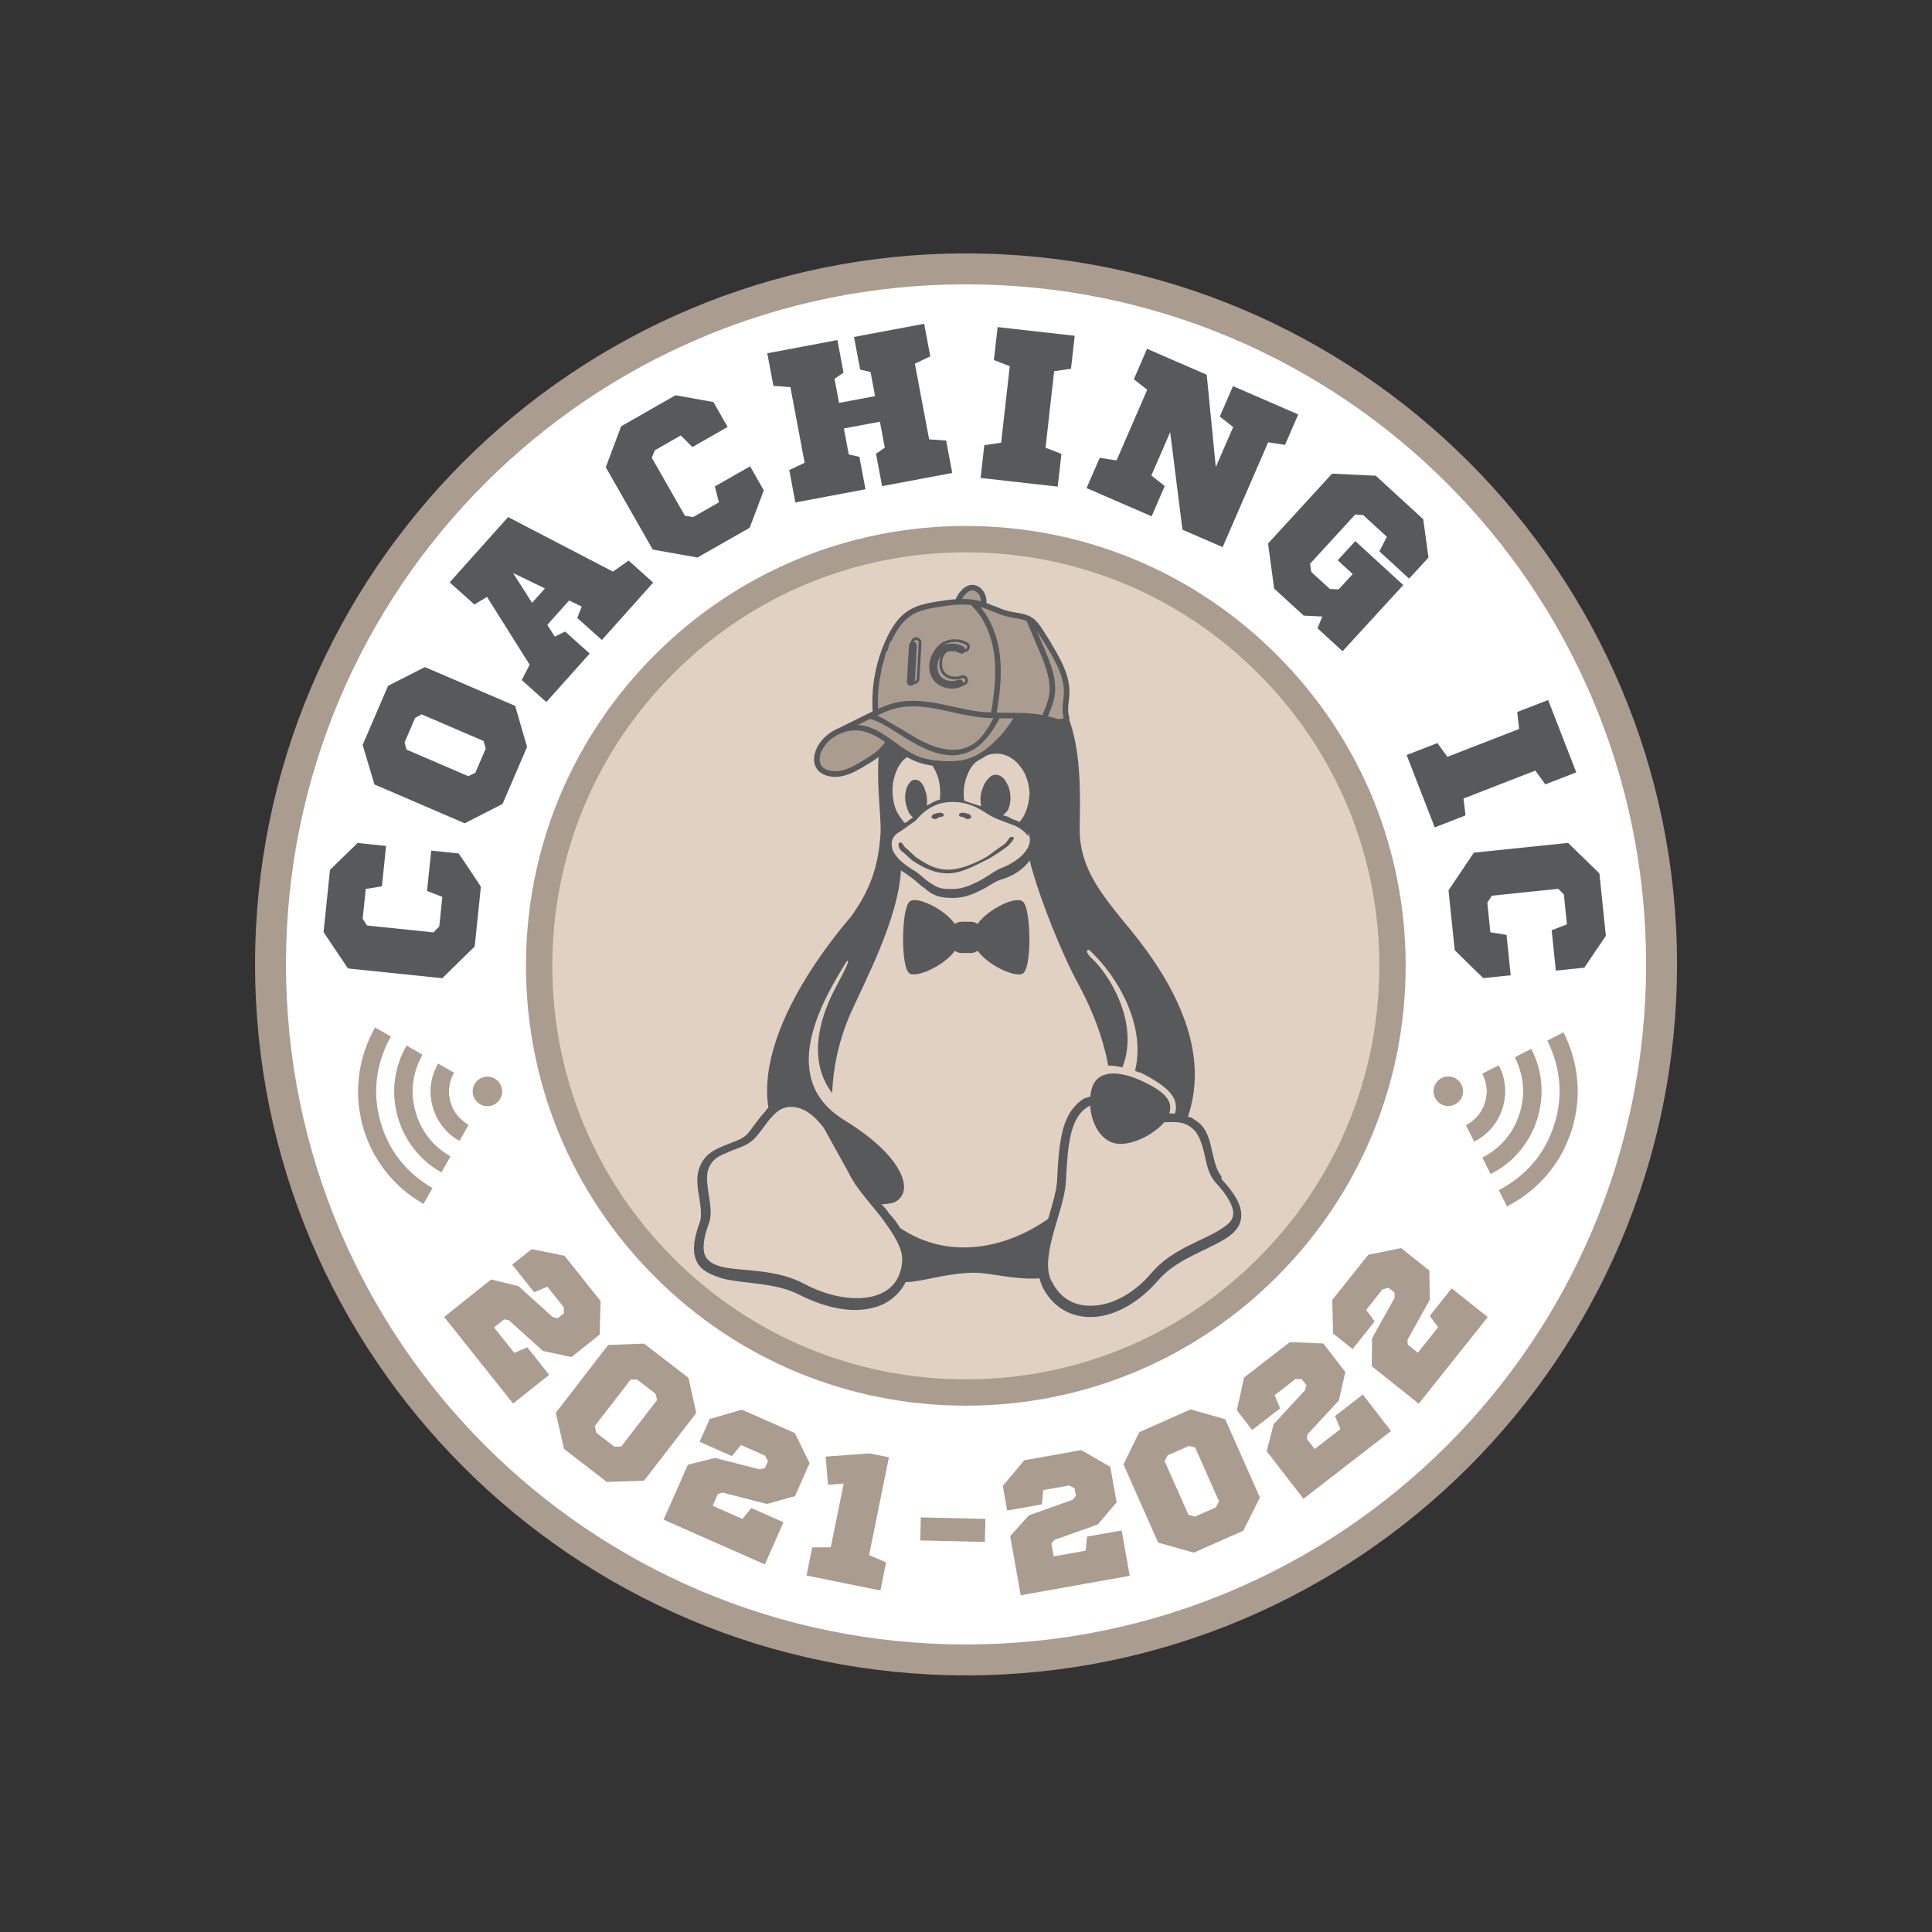 <?xml version="1.0" encoding="UTF-8"?>
<svg xmlns="http://www.w3.org/2000/svg" xmlns:xlink="http://www.w3.org/1999/xlink" width="1125pt" height="1125pt" viewBox="0 0 1125 1125" version="1.2">
<rect x="0" y="0" width="1125" height="1125" fill="#333333" stroke="none"/>
<defs>
<g>
<symbol overflow="visible" id="glyph0-0">
<path style="stroke:none;" d=""/>
</symbol>
<symbol overflow="visible" id="glyph0-1">
<path style="stroke:none;" d="M -65.531 -86 L -81.609 -70.406 L -85.359 -34.094 L -71.141 -12.938 L -16.25 -7.266 L 2.656 -25.75 L 6.25 -60.547 C 4.133 -63.734 2 -66.961 -0.156 -70.234 C -2.32 -73.504 -4.516 -76.734 -6.734 -79.922 L -22.672 -81.578 L -25.094 -58.078 L -16.203 -54.625 L -17.969 -37.406 L -21.375 -33.953 L -60.062 -37.953 L -62.578 -41.891 L -60.797 -59.234 L -51.375 -60.781 L -48.953 -84.281 Z M -65.531 -86 "/>
</symbol>
<symbol overflow="visible" id="glyph1-0">
<path style="stroke:none;" d=""/>
</symbol>
<symbol overflow="visible" id="glyph1-1">
<path style="stroke:none;" d="M 17.094 -79.688 L -35.469 -102.297 L -56.922 -91.422 L -71.734 -56.969 L -64.859 -33.953 L -12.297 -11.344 L 9.734 -22.625 L 24 -55.812 C 22.852 -59.781 21.695 -63.754 20.531 -67.734 C 19.363 -71.723 18.219 -75.707 17.094 -79.688 Z M -41.188 -72.703 L -37.406 -74.781 L -1.328 -59.266 L -0.047 -54.875 L -6.078 -40.828 L -10.156 -38.75 L -46.234 -54.266 L -47.312 -58.438 Z M -41.188 -72.703 "/>
</symbol>
<symbol overflow="visible" id="glyph2-0">
<path style="stroke:none;" d=""/>
</symbol>
<symbol overflow="visible" id="glyph2-1">
<path style="stroke:none;" d="M 40.328 -77.641 L -20.734 -109.391 L -54.75 -71.375 L -40.359 -58.484 L -33.016 -62.922 L -8.188 -23.422 L -12.797 -14.5 L 1.516 -1.688 L 26.781 -29.922 L 12.469 -42.734 L 6.469 -39.797 L 2.078 -46.625 L 14.781 -60.828 L 22.141 -57.312 L 19.547 -50.641 L 33.859 -37.828 L 63.75 -71.25 L 49.438 -84.062 Z M -17.859 -76.828 L 0.719 -67.844 L -6.781 -59.453 Z M -17.859 -76.828 "/>
</symbol>
<symbol overflow="visible" id="glyph3-0">
<path style="stroke:none;" d=""/>
</symbol>
<symbol overflow="visible" id="glyph3-1">
<path style="stroke:none;" d="M 31.781 -103.344 L 9.734 -107.328 L -21.969 -89.234 L -30.906 -65.391 L -3.562 -17.453 L 22.484 -12.828 L 52.875 -30.156 C 54.227 -33.738 55.602 -37.359 57 -41.016 C 58.406 -44.68 59.758 -48.344 61.062 -52 L 53.125 -65.922 L 32.609 -54.219 L 34.984 -44.953 L 19.953 -36.375 L 15.156 -37.141 L -4.125 -70.938 L -2.375 -75.266 L 12.766 -83.906 L 19.531 -77.156 L 40.047 -88.859 Z M 31.781 -103.344 "/>
</symbol>
<symbol overflow="visible" id="glyph4-0">
<path style="stroke:none;" d=""/>
</symbol>
<symbol overflow="visible" id="glyph4-1">
<path style="stroke:none;" d="M 84.031 -86.109 L 80.469 -105.094 L 39.625 -97.406 L 43.188 -78.422 L 49.25 -76.984 L 51.891 -62.953 L 30.906 -59.016 L 28.266 -73.047 L 33.516 -76.609 L 29.953 -95.594 L -10.875 -87.906 L -7.312 -68.922 L 2.578 -68.203 L 10.875 -24.141 L 1.922 -19.906 L 5.469 -1.031 L 46.297 -8.719 L 42.75 -27.594 L 36.562 -28.984 L 33.719 -44.125 L 54.703 -48.062 L 57.547 -32.922 L 52.422 -29.406 L 55.969 -10.531 L 96.812 -18.219 L 93.266 -37.094 L 83.359 -37.781 L 75.062 -81.844 Z M 84.031 -86.109 "/>
</symbol>
<symbol overflow="visible" id="glyph5-0">
<path style="stroke:none;" d=""/>
</symbol>
<symbol overflow="visible" id="glyph5-1">
<path style="stroke:none;" d="M 61.188 -62.609 L 63.359 -81.812 L 18.453 -86.875 L 16.281 -67.672 L 25.531 -64.109 L 20.516 -19.547 L 10.703 -18.109 L 8.547 0.969 L 53.453 6.031 L 55.609 -13.047 L 46.359 -16.625 L 51.375 -61.188 Z M 61.188 -62.609 "/>
</symbol>
<symbol overflow="visible" id="glyph6-0">
<path style="stroke:none;" d=""/>
</symbol>
<symbol overflow="visible" id="glyph6-1">
<path style="stroke:none;" d="M 90.359 -57.156 L 82.672 -39.422 L 90.469 -33.297 L 80.344 -10 L 75.062 -63.781 L 40.312 -78.875 L 32.625 -61.141 L 40.422 -55.031 L 22.562 -13.891 L 12.75 -15.391 L 5.109 2.219 L 42.984 18.656 L 50.625 1.047 L 42.828 -5.094 L 53.781 -30.344 L 60.938 26.453 L 84.328 36.609 L 110.844 -24.453 L 120.656 -22.922 L 128.344 -40.656 Z M 90.359 -57.156 "/>
</symbol>
<symbol overflow="visible" id="glyph7-0">
<path style="stroke:none;" d=""/>
</symbol>
<symbol overflow="visible" id="glyph7-1">
<path style="stroke:none;" d="M 97.688 11.734 L 108.953 -0.547 L 105.906 -22.844 L 78.266 -48.188 L 52.812 -49.391 L 15.531 -8.703 L 19.094 17.5 L 36.312 33.281 L 47.156 33.781 L 44.328 40.625 L 58.938 54.016 L 94.266 15.469 L 66.344 -10.125 L 56.094 1.047 L 64.828 9.062 L 56.641 18 L 51.547 17.781 L 40.734 7.875 L 40 3.078 L 66.297 -25.594 L 70.938 -25.266 L 84.719 -12.641 L 80.375 -4.141 Z M 97.688 11.734 "/>
</symbol>
<symbol overflow="visible" id="glyph8-0">
<path style="stroke:none;" d=""/>
</symbol>
<symbol overflow="visible" id="glyph8-1">
<path style="stroke:none;" d="M 83.875 25.109 L 101.891 18.109 L 85.516 -24.016 L 67.5 -17.016 L 68.641 -7.156 L 26.844 9.078 L 21.016 1.062 L 3.109 8.016 L 19.484 50.141 L 37.391 43.188 L 36.266 33.328 L 78.062 17.094 Z M 83.875 25.109 "/>
</symbol>
<symbol overflow="visible" id="glyph9-0">
<path style="stroke:none;" d=""/>
</symbol>
<symbol overflow="visible" id="glyph9-1">
<path style="stroke:none;" d="M 81.719 70.781 L 94.266 52.219 L 90.516 15.906 L 72.297 -1.875 L 17.406 3.797 L 2.656 25.75 L 6.25 60.547 C 8.988 63.234 11.742 65.957 14.516 68.719 C 17.297 71.477 20.098 74.191 22.922 76.859 L 38.859 75.203 L 36.438 51.703 L 27.016 50.156 L 25.25 32.938 L 27.875 28.859 L 66.562 24.859 L 69.828 28.203 L 71.609 45.547 L 62.719 49 L 65.141 72.5 Z M 81.719 70.781 "/>
</symbol>
<symbol overflow="visible" id="glyph10-0">
<path style="stroke:none;" d=""/>
</symbol>
<symbol overflow="visible" id="glyph10-1">
<path style="stroke:none;" d="M 42.375 -27 L 55.188 -10.891 L 62.844 -14.172 L 72.375 -2.203 L 72.438 1.406 L 68.906 4.203 L 65.922 3.484 L 45.969 -14.516 L 30.109 -18.344 L 2.75 3.453 L 42.906 53.875 L 63.906 37.156 L 51.156 21.141 L 43.594 24.375 L 31.797 9.562 L 37.656 4.891 L 40.422 5.359 L 60.312 23.281 L 76.906 26.797 L 93.344 13.703 L 93.844 -5.812 L 72.859 -32.141 L 53.734 -36.047 Z M 42.375 -27 "/>
</symbol>
<symbol overflow="visible" id="glyph11-0">
<path style="stroke:none;" d=""/>
</symbol>
<symbol overflow="visible" id="glyph11-1">
<path style="stroke:none;" d="M 63.547 31.656 L 94 -7.812 L 89.469 -28.266 L 63.594 -48.219 L 42.672 -47.406 L 12.219 -7.938 L 16.984 13.109 L 41.906 32.328 C 45.5 32.223 49.102 32.109 52.719 31.984 C 56.344 31.859 59.953 31.75 63.547 31.656 Z M 70.266 -19.016 L 71.203 -15.375 L 50.312 11.719 L 46.328 11.828 L 35.781 3.703 L 34.891 -0.172 L 55.781 -27.266 L 59.562 -27.281 Z M 70.266 -19.016 "/>
</symbol>
<symbol overflow="visible" id="glyph12-0">
<path style="stroke:none;" d=""/>
</symbol>
<symbol overflow="visible" id="glyph12-1">
<path style="stroke:none;" d="M 25.016 -43.547 L 43.844 -35.234 L 49.094 -41.703 L 63.078 -35.531 L 64.812 -32.359 L 63 -28.234 L 60.016 -27.5 L 33.984 -34.172 L 18.172 -30.219 L 4.031 1.781 L 63 27.828 L 73.844 3.266 L 55.125 -5 L 49.922 1.359 L 32.594 -6.297 L 35.625 -13.141 L 38.297 -14 L 64.234 -7.359 L 80.562 -11.938 L 89.047 -31.156 L 80.438 -48.672 L 49.641 -62.266 L 30.875 -56.844 Z M 25.016 -43.547 "/>
</symbol>
<symbol overflow="visible" id="glyph13-0">
<path style="stroke:none;" d=""/>
</symbol>
<symbol overflow="visible" id="glyph13-1">
<path style="stroke:none;" d="M 50.578 10.25 L 53.891 -6.141 L 43.984 -10.391 L 55.531 -67.328 L 44.406 -69.578 L 18.672 -67.734 L 20.062 -51.297 L 29.188 -52.031 L 21.656 -14.922 L 10.859 -14.859 L 7.547 1.531 Z M 50.578 10.25 "/>
</symbol>
<symbol overflow="visible" id="glyph14-0">
<path style="stroke:none;" d=""/>
</symbol>
<symbol overflow="visible" id="glyph14-1">
<path style="stroke:none;" d="M 43.188 -30.344 L 43.5 -43.766 L 5.891 -44.656 L 5.578 -31.234 Z M 43.188 -30.344 "/>
</symbol>
<symbol overflow="visible" id="glyph15-0">
<path style="stroke:none;" d=""/>
</symbol>
<symbol overflow="visible" id="glyph15-1">
<path style="stroke:none;" d="M -3.562 -50.094 L 16.688 -53.703 L 17.453 -62 L 32.516 -64.688 L 35.719 -63.031 L 36.5 -58.594 L 34.453 -56.328 L 9.125 -47.328 L -1.797 -35.203 L 4.344 -0.766 L 67.812 -12.078 L 63.109 -38.5 L 42.953 -34.922 L 42.188 -26.734 L 23.547 -23.406 L 22.219 -30.781 L 23.953 -33 L 49.188 -41.953 L 60.188 -54.875 L 56.5 -75.562 L 39.562 -85.297 L 6.422 -79.375 L -6.109 -64.406 Z M -3.562 -50.094 "/>
</symbol>
<symbol overflow="visible" id="glyph16-0">
<path style="stroke:none;" d=""/>
</symbol>
<symbol overflow="visible" id="glyph16-1">
<path style="stroke:none;" d="M 58.094 -40.812 L 37.891 -86.375 L 17.734 -92.125 L -12.125 -78.875 L -21.359 -60.094 L -1.156 -14.531 L 19.609 -8.703 L 48.375 -21.453 C 50.008 -24.66 51.629 -27.883 53.234 -31.125 C 54.848 -34.375 56.469 -37.602 58.094 -40.812 Z M 16.719 -70.844 L 20.375 -69.938 L 34.25 -38.656 L 32.469 -35.109 L 20.297 -29.703 L 16.453 -30.766 L 2.578 -62.047 L 4.344 -65.359 Z M 16.719 -70.844 "/>
</symbol>
<symbol overflow="visible" id="glyph17-0">
<path style="stroke:none;" d=""/>
</symbol>
<symbol overflow="visible" id="glyph17-1">
<path style="stroke:none;" d="M -26.406 -42.734 L -10.125 -55.328 L -13.312 -63.016 L -1.219 -72.391 L 2.406 -72.406 L 5.156 -68.844 L 4.391 -65.875 L -13.875 -46.156 L -17.938 -30.375 L 3.484 -2.703 L 54.469 -42.156 L 38.031 -63.391 L 21.844 -50.859 L 24.969 -43.266 L 10 -31.672 L 5.422 -37.578 L 5.922 -40.344 L 24.109 -59.969 L 27.859 -76.531 L 15 -93.141 L -4.5 -93.906 L -31.125 -73.297 L -35.297 -54.219 Z M -26.406 -42.734 "/>
</symbol>
<symbol overflow="visible" id="glyph18-0">
<path style="stroke:none;" d=""/>
</symbol>
<symbol overflow="visible" id="glyph18-1">
<path style="stroke:none;" d="M -35.781 -35.25 L -22.969 -51.359 L -27.875 -58.078 L -18.344 -70.047 L -14.844 -70.906 L -11.312 -68.109 L -11.359 -65.047 L -24.438 -41.547 L -24.609 -25.25 L 2.75 -3.453 L 42.906 -53.875 L 21.906 -70.594 L 9.156 -54.578 L 14 -47.938 L 2.203 -33.125 L -3.656 -37.797 L -3.828 -40.609 L 9.188 -64 L 8.906 -80.953 L -7.531 -94.047 L -26.656 -90.156 L -47.641 -63.828 L -47.141 -44.297 Z M -35.781 -35.25 "/>
</symbol>
<symbol overflow="visible" id="glyph19-0">
<path style="stroke:none;" d="M 2.844 -24.25 C 2.895 -25.102 3.348 -25.504 4.203 -25.453 L 20.078 -24.547 C 20.93 -24.504 21.332 -24.055 21.281 -23.203 L 19.984 -0.156 C 19.93 0.695 19.477 1.102 18.625 1.062 L 2.75 0.156 C 1.895 0.102 1.492 -0.348 1.547 -1.203 Z M 4.875 -24.297 C 4.801 -24.305 4.75 -24.285 4.719 -24.234 C 4.688 -24.191 4.695 -24.148 4.75 -24.109 L 18.719 -1.328 C 18.758 -1.242 18.801 -1.207 18.844 -1.219 C 18.895 -1.238 18.926 -1.297 18.938 -1.391 L 20.172 -23.266 C 20.18 -23.379 20.129 -23.438 20.016 -23.438 Z M 2.641 -1.141 C 2.629 -1.016 2.688 -0.945 2.812 -0.938 L 17.906 -0.078 C 17.977 -0.078 18.031 -0.102 18.062 -0.156 C 18.094 -0.207 18.082 -0.254 18.031 -0.297 L 4.094 -23.078 C 4.062 -23.148 4.02 -23.18 3.969 -23.172 C 3.914 -23.172 3.883 -23.117 3.875 -23.016 Z M 2.641 -1.141 "/>
</symbol>
<symbol overflow="visible" id="glyph19-1">
<path style="stroke:none;" d="M 7.438 -1.812 C 7.406 -1.176 7.145 -0.656 6.656 -0.25 C 6.164 0.145 5.613 0.32 5 0.281 C 4.352 0.25 3.828 0.008 3.422 -0.438 C 3.023 -0.895 2.844 -1.441 2.875 -2.078 L 4.078 -23.219 C 4.109 -23.852 4.352 -24.367 4.812 -24.766 C 5.281 -25.172 5.852 -25.359 6.531 -25.328 C 7.145 -25.285 7.656 -25.035 8.062 -24.578 C 8.477 -24.129 8.672 -23.586 8.641 -22.953 Z M 7.438 -1.812 "/>
</symbol>
<symbol overflow="visible" id="glyph19-2">
<path style="stroke:none;" d="M 22.047 -23.188 C 22.785 -22.758 23.133 -22.117 23.094 -21.266 C 23.062 -20.754 22.844 -20.266 22.438 -19.797 C 22.02 -19.305 21.504 -19.078 20.891 -19.109 C 20.473 -19.141 20.07 -19.273 19.688 -19.516 C 18.52 -20.141 17.238 -20.492 15.844 -20.578 C 14.145 -20.672 12.641 -20.391 11.328 -19.734 C 10.016 -19.086 8.977 -18.129 8.219 -16.859 C 7.469 -15.598 7.039 -14.129 6.938 -12.453 C 6.781 -9.566 7.43 -7.336 8.891 -5.766 C 10.359 -4.203 12.348 -3.348 14.859 -3.203 C 16.348 -3.117 17.66 -3.328 18.797 -3.828 C 19.242 -3.984 19.641 -4.055 19.984 -4.047 C 20.617 -4.004 21.141 -3.707 21.547 -3.156 C 21.879 -2.676 22.031 -2.164 22 -1.625 C 21.977 -1.227 21.859 -0.875 21.641 -0.562 C 21.43 -0.258 21.141 -0.035 20.766 0.109 C 18.805 0.953 16.754 1.312 14.609 1.188 C 12.223 1.051 10.055 0.422 8.109 -0.703 C 6.172 -1.828 4.66 -3.41 3.578 -5.453 C 2.492 -7.492 2.031 -9.922 2.188 -12.734 C 2.332 -15.211 3.023 -17.406 4.266 -19.312 C 5.516 -21.227 7.172 -22.68 9.234 -23.672 C 11.297 -24.672 13.582 -25.098 16.094 -24.953 C 18.27 -24.828 20.254 -24.238 22.047 -23.188 Z M 22.047 -23.188 "/>
</symbol>
</g>
<clipPath id="clip1">
  <path d="M 148.523 147.562 L 976.523 147.562 L 976.523 975.562 L 148.523 975.562 Z M 148.523 147.562 "/>
</clipPath>
<clipPath id="clip2">
  <path d="M 306.27 306.27 L 818.52 306.27 L 818.52 818.52 L 306.27 818.52 Z M 306.27 306.27 "/>
</clipPath>
<clipPath id="clip3">
  <path d="M 404 384.562 L 722.777 384.562 L 722.777 767 L 404 767 Z M 404 384.562 "/>
</clipPath>
<clipPath id="clip4">
  <path d="M 558 342 L 573 342 L 573 352 L 558 352 Z M 558 342 "/>
</clipPath>
<clipPath id="clip5">
  <path d="M 453.082 366.078 L 609.465 329.973 L 632.414 429.359 L 476.027 465.465 Z M 453.082 366.078 "/>
</clipPath>
<clipPath id="clip6">
  <path d="M 453.082 366.078 L 609.465 329.973 L 632.414 429.359 L 476.027 465.465 Z M 453.082 366.078 "/>
</clipPath>
<clipPath id="clip7">
  <path d="M 509 350 L 622 350 L 622 421 L 509 421 Z M 509 350 "/>
</clipPath>
<clipPath id="clip8">
  <path d="M 453.082 366.078 L 609.465 329.973 L 632.414 429.359 L 476.027 465.465 Z M 453.082 366.078 "/>
</clipPath>
<clipPath id="clip9">
  <path d="M 453.082 366.078 L 609.465 329.973 L 632.414 429.359 L 476.027 465.465 Z M 453.082 366.078 "/>
</clipPath>
<clipPath id="clip10">
  <path d="M 492 409 L 593 409 L 593 446 L 492 446 Z M 492 409 "/>
</clipPath>
<clipPath id="clip11">
  <path d="M 453.082 366.078 L 609.465 329.973 L 632.414 429.359 L 476.027 465.465 Z M 453.082 366.078 "/>
</clipPath>
<clipPath id="clip12">
  <path d="M 453.082 366.078 L 609.465 329.973 L 632.414 429.359 L 476.027 465.465 Z M 453.082 366.078 "/>
</clipPath>
<clipPath id="clip13">
  <path d="M 475 423 L 518 423 L 518 451 L 475 451 Z M 475 423 "/>
</clipPath>
<clipPath id="clip14">
  <path d="M 453.082 366.078 L 609.465 329.973 L 632.414 429.359 L 476.027 465.465 Z M 453.082 366.078 "/>
</clipPath>
<clipPath id="clip15">
  <path d="M 453.082 366.078 L 609.465 329.973 L 632.414 429.359 L 476.027 465.465 Z M 453.082 366.078 "/>
</clipPath>
<clipPath id="clip16">
  <path d="M 474 340 L 623 340 L 623 453 L 474 453 Z M 474 340 "/>
</clipPath>
<clipPath id="clip17">
  <path d="M 453.082 366.078 L 609.465 329.973 L 632.414 429.359 L 476.027 465.465 Z M 453.082 366.078 "/>
</clipPath>
<clipPath id="clip18">
  <path d="M 453.082 366.078 L 609.465 329.973 L 632.414 429.359 L 476.027 465.465 Z M 453.082 366.078 "/>
</clipPath>
<clipPath id="clip19">
  <path d="M 513 368 L 538 368 L 538 401 L 513 401 Z M 513 368 "/>
</clipPath>
<clipPath id="clip20">
  <path d="M 453.082 366.078 L 609.465 329.973 L 632.414 429.359 L 476.027 465.465 Z M 453.082 366.078 "/>
</clipPath>
<clipPath id="clip21">
  <path d="M 453.082 366.078 L 609.465 329.973 L 632.414 429.359 L 476.027 465.465 Z M 453.082 366.078 "/>
</clipPath>
<clipPath id="clip22">
  <path d="M 229 608 L 293 608 L 293 683 L 229 683 Z M 229 608 "/>
</clipPath>
<clipPath id="clip23">
  <path d="M 225.199 706.898 L 197.02 604.195 L 278.027 581.969 L 306.207 684.672 Z M 225.199 706.898 "/>
</clipPath>
<clipPath id="clip24">
  <path d="M 225.199 706.898 L 197.02 604.195 L 278.027 581.969 L 306.207 684.672 Z M 225.199 706.898 "/>
</clipPath>
<clipPath id="clip25">
  <path d="M 208 598 L 252 598 L 252 702 L 208 702 Z M 208 598 "/>
</clipPath>
<clipPath id="clip26">
  <path d="M 225.199 706.898 L 197.02 604.195 L 278.027 581.969 L 306.207 684.672 Z M 225.199 706.898 "/>
</clipPath>
<clipPath id="clip27">
  <path d="M 225.199 706.898 L 197.02 604.195 L 278.027 581.969 L 306.207 684.672 Z M 225.199 706.898 "/>
</clipPath>
<clipPath id="clip28">
  <path d="M 229 608 L 263 608 L 263 683 L 229 683 Z M 229 608 "/>
</clipPath>
<clipPath id="clip29">
  <path d="M 225.199 706.898 L 197.02 604.195 L 278.027 581.969 L 306.207 684.672 Z M 225.199 706.898 "/>
</clipPath>
<clipPath id="clip30">
  <path d="M 225.199 706.898 L 197.02 604.195 L 278.027 581.969 L 306.207 684.672 Z M 225.199 706.898 "/>
</clipPath>
<clipPath id="clip31">
  <path d="M 250 619 L 273 619 L 273 665 L 250 665 Z M 250 619 "/>
</clipPath>
<clipPath id="clip32">
  <path d="M 225.199 706.898 L 197.02 604.195 L 278.027 581.969 L 306.207 684.672 Z M 225.199 706.898 "/>
</clipPath>
<clipPath id="clip33">
  <path d="M 225.199 706.898 L 197.02 604.195 L 278.027 581.969 L 306.207 684.672 Z M 225.199 706.898 "/>
</clipPath>
<clipPath id="clip34">
  <path d="M 275 627 L 293 627 L 293 645 L 275 645 Z M 275 627 "/>
</clipPath>
<clipPath id="clip35">
  <path d="M 225.199 706.898 L 197.02 604.195 L 278.027 581.969 L 306.207 684.672 Z M 225.199 706.898 "/>
</clipPath>
<clipPath id="clip36">
  <path d="M 225.199 706.898 L 197.02 604.195 L 278.027 581.969 L 306.207 684.672 Z M 225.199 706.898 "/>
</clipPath>
<clipPath id="clip37">
  <path d="M 834 610 L 898 610 L 898 684 L 834 684 Z M 834 610 "/>
</clipPath>
<clipPath id="clip38">
  <path d="M 931.516 608 L 898.648 709.305 L 818.75 683.379 L 851.613 582.078 Z M 931.516 608 "/>
</clipPath>
<clipPath id="clip39">
  <path d="M 931.516 608 L 898.648 709.305 L 818.75 683.379 L 851.613 582.078 Z M 931.516 608 "/>
</clipPath>
<clipPath id="clip40">
  <path d="M 872 601 L 919 601 L 919 703 L 872 703 Z M 872 601 "/>
</clipPath>
<clipPath id="clip41">
  <path d="M 931.516 608 L 898.648 709.305 L 818.75 683.379 L 851.613 582.078 Z M 931.516 608 "/>
</clipPath>
<clipPath id="clip42">
  <path d="M 931.516 608 L 898.648 709.305 L 818.75 683.379 L 851.613 582.078 Z M 931.516 608 "/>
</clipPath>
<clipPath id="clip43">
  <path d="M 863 610 L 898 610 L 898 684 L 863 684 Z M 863 610 "/>
</clipPath>
<clipPath id="clip44">
  <path d="M 931.516 608 L 898.648 709.305 L 818.75 683.379 L 851.613 582.078 Z M 931.516 608 "/>
</clipPath>
<clipPath id="clip45">
  <path d="M 931.516 608 L 898.648 709.305 L 818.75 683.379 L 851.613 582.078 Z M 931.516 608 "/>
</clipPath>
<clipPath id="clip46">
  <path d="M 853 620 L 877 620 L 877 665 L 853 665 Z M 853 620 "/>
</clipPath>
<clipPath id="clip47">
  <path d="M 931.516 608 L 898.648 709.305 L 818.75 683.379 L 851.613 582.078 Z M 931.516 608 "/>
</clipPath>
<clipPath id="clip48">
  <path d="M 931.516 608 L 898.648 709.305 L 818.75 683.379 L 851.613 582.078 Z M 931.516 608 "/>
</clipPath>
<clipPath id="clip49">
  <path d="M 834 626 L 852 626 L 852 644 L 834 644 Z M 834 626 "/>
</clipPath>
<clipPath id="clip50">
  <path d="M 931.516 608 L 898.648 709.305 L 818.75 683.379 L 851.613 582.078 Z M 931.516 608 "/>
</clipPath>
<clipPath id="clip51">
  <path d="M 931.516 608 L 898.648 709.305 L 818.75 683.379 L 851.613 582.078 Z M 931.516 608 "/>
</clipPath>
</defs>
<g id="surface1">
<path style=" stroke:none;fill-rule:nonzero;fill:rgb(100%,100%,100%);fill-opacity:1;" d="M 561.547 153.504 C 554.887 153.504 548.227 153.668 541.574 153.992 C 534.918 154.32 528.277 154.809 521.648 155.465 C 515.016 156.117 508.406 156.93 501.816 157.91 C 495.227 158.887 488.664 160.023 482.129 161.324 C 475.598 162.625 469.098 164.082 462.637 165.703 C 456.172 167.32 449.754 169.098 443.379 171.031 C 437.004 172.965 430.68 175.055 424.406 177.301 C 418.133 179.543 411.918 181.941 405.766 184.492 C 399.609 187.039 393.52 189.738 387.496 192.586 C 381.477 195.438 375.527 198.43 369.652 201.57 C 363.773 204.711 357.98 207.996 352.266 211.418 C 346.551 214.844 340.926 218.406 335.383 222.109 C 329.844 225.809 324.398 229.645 319.051 233.613 C 313.699 237.582 308.445 241.68 303.297 245.906 C 298.148 250.133 293.105 254.484 288.168 258.957 C 283.23 263.434 278.406 268.023 273.695 272.734 C 268.984 277.445 264.395 282.27 259.918 287.207 C 255.445 292.141 251.094 297.188 246.867 302.336 C 242.641 307.484 238.543 312.734 234.574 318.086 C 230.605 323.438 226.773 328.883 223.07 334.422 C 219.371 339.961 215.805 345.59 212.383 351.305 C 208.957 357.02 205.672 362.812 202.531 368.688 C 199.391 374.562 196.398 380.512 193.551 386.535 C 190.699 392.559 188 398.648 185.453 404.801 C 182.902 410.957 180.504 417.172 178.262 423.445 C 176.016 429.719 173.926 436.043 171.992 442.418 C 170.059 448.793 168.281 455.211 166.664 461.672 C 165.047 468.137 163.586 474.633 162.285 481.168 C 160.988 487.703 159.848 494.266 158.871 500.855 C 157.895 507.445 157.078 514.055 156.426 520.688 C 155.773 527.316 155.281 533.957 154.953 540.613 C 154.629 547.266 154.465 553.926 154.465 560.586 C 154.465 567.25 154.629 573.906 154.953 580.562 C 155.281 587.215 155.773 593.859 156.426 600.488 C 157.078 607.117 157.895 613.73 158.871 620.32 C 159.848 626.91 160.988 633.473 162.285 640.004 C 163.586 646.539 165.047 653.039 166.664 659.5 C 168.281 665.965 170.059 672.383 171.992 678.758 C 173.926 685.133 176.016 691.457 178.262 697.73 C 180.504 704.004 182.902 710.215 185.453 716.371 C 188 722.527 190.699 728.617 193.551 734.637 C 196.398 740.66 199.391 746.609 202.531 752.484 C 205.672 758.359 208.957 764.156 212.383 769.871 C 215.805 775.586 219.371 781.211 223.07 786.75 C 226.773 792.289 230.605 797.734 234.574 803.086 C 238.543 808.438 242.641 813.688 246.867 818.84 C 251.094 823.988 255.445 829.031 259.918 833.969 C 264.395 838.906 268.984 843.727 273.695 848.438 C 278.406 853.148 283.23 857.742 288.168 862.215 C 293.105 866.691 298.148 871.039 303.297 875.266 C 308.445 879.492 313.699 883.59 319.051 887.559 C 324.398 891.527 329.844 895.363 335.383 899.066 C 340.926 902.766 346.551 906.328 352.266 909.754 C 357.98 913.18 363.773 916.461 369.652 919.602 C 375.527 922.742 381.477 925.738 387.496 928.586 C 393.52 931.434 399.609 934.133 405.766 936.684 C 411.918 939.234 418.133 941.629 424.406 943.875 C 430.68 946.117 437.004 948.207 443.379 950.141 C 449.754 952.074 456.172 953.852 462.637 955.473 C 469.098 957.09 475.598 958.551 482.129 959.848 C 488.664 961.148 495.227 962.289 501.816 963.266 C 508.406 964.242 515.016 965.059 521.648 965.711 C 528.277 966.363 534.918 966.855 541.574 967.18 C 548.227 967.508 554.887 967.672 561.547 967.672 C 568.211 967.672 574.867 967.508 581.523 967.18 C 588.176 966.855 594.82 966.363 601.449 965.711 C 608.078 965.059 614.691 964.242 621.281 963.266 C 627.871 962.289 634.434 961.148 640.965 959.848 C 647.5 958.551 654 957.09 660.461 955.473 C 666.926 953.852 673.344 952.074 679.719 950.141 C 686.094 948.207 692.418 946.117 698.691 943.875 C 704.965 941.629 711.18 939.234 717.332 936.684 C 723.488 934.133 729.578 931.434 735.598 928.586 C 741.621 925.738 747.57 922.742 753.445 919.602 C 759.324 916.461 765.117 913.18 770.832 909.754 C 776.547 906.328 782.172 902.766 787.711 899.066 C 793.25 895.363 798.695 891.527 804.047 887.559 C 809.398 883.59 814.648 879.492 819.801 875.266 C 824.949 871.039 829.992 866.691 834.93 862.215 C 839.867 857.742 844.691 853.148 849.402 848.438 C 854.113 843.727 858.703 838.906 863.18 833.969 C 867.652 829.031 872.004 823.988 876.23 818.84 C 880.457 813.688 884.555 808.438 888.523 803.086 C 892.488 797.734 896.324 792.289 900.027 786.75 C 903.727 781.211 907.293 775.586 910.715 769.871 C 914.141 764.156 917.426 758.359 920.566 752.484 C 923.707 746.609 926.699 740.66 929.547 734.637 C 932.398 728.617 935.094 722.527 937.645 716.371 C 940.195 710.215 942.59 704.004 944.836 697.73 C 947.082 691.457 949.168 685.133 951.105 678.758 C 953.039 672.383 954.812 665.965 956.434 659.5 C 958.051 653.039 959.512 646.539 960.812 640.004 C 962.109 633.473 963.25 626.91 964.227 620.32 C 965.203 613.73 966.02 607.117 966.672 600.488 C 967.324 593.859 967.816 587.215 968.141 580.562 C 968.469 573.906 968.633 567.25 968.633 560.586 C 968.633 553.926 968.469 547.266 968.141 540.613 C 967.816 533.957 967.324 527.316 966.672 520.688 C 966.02 514.055 965.203 507.445 964.227 500.855 C 963.25 494.266 962.109 487.703 960.812 481.168 C 959.512 474.633 958.051 468.137 956.434 461.672 C 954.812 455.211 953.039 448.793 951.105 442.418 C 949.168 436.043 947.082 429.719 944.836 423.445 C 942.59 417.172 940.195 410.957 937.645 404.801 C 935.094 398.648 932.398 392.559 929.547 386.535 C 926.699 380.512 923.707 374.562 920.566 368.688 C 917.426 362.812 914.141 357.02 910.715 351.305 C 907.293 345.59 903.727 339.961 900.027 334.422 C 896.324 328.883 892.488 323.438 888.523 318.086 C 884.555 312.734 880.457 307.484 876.23 302.336 C 872.004 297.188 867.652 292.141 863.18 287.207 C 858.703 282.27 854.113 277.445 849.402 272.734 C 844.691 268.023 839.867 263.434 834.93 258.957 C 829.992 254.484 824.949 250.133 819.801 245.906 C 814.648 241.68 809.398 237.582 804.047 233.613 C 798.695 229.645 793.25 225.809 787.711 222.109 C 782.172 218.406 776.547 214.844 770.832 211.418 C 765.117 207.996 759.32 204.711 753.445 201.57 C 747.57 198.43 741.621 195.438 735.598 192.586 C 729.578 189.738 723.488 187.039 717.332 184.492 C 711.18 181.941 704.965 179.543 698.691 177.301 C 692.418 175.055 686.094 172.965 679.719 171.031 C 673.344 169.098 666.926 167.32 660.461 165.703 C 654 164.082 647.5 162.625 640.965 161.324 C 634.434 160.023 627.871 158.887 621.281 157.91 C 614.691 156.93 608.078 156.117 601.449 155.465 C 594.82 154.809 588.176 154.32 581.523 153.992 C 574.867 153.668 568.211 153.504 561.547 153.504 Z M 561.547 153.504 "/>
<g clip-path="url(#clip1)" clip-rule="nonzero">
<path style=" stroke:none;fill-rule:nonzero;fill:rgb(67.059%,61.179%,56.47%);fill-opacity:1;" d="M 562.523 147.562 C 334.105 147.562 148.523 333.141 148.523 561.562 C 148.523 789.98 334.105 975.562 562.523 975.562 C 790.945 975.562 976.523 789.98 976.523 561.562 C 976.523 333.141 790.945 147.562 562.523 147.562 Z M 562.523 165.562 C 781.457 165.562 958.523 342.629 958.523 561.562 C 958.523 780.496 781.457 957.562 562.523 957.562 C 343.59 957.562 166.523 780.496 166.523 561.562 C 166.523 342.629 343.59 165.562 562.523 165.562 Z M 562.523 165.562 "/>
</g>
<g style="fill:rgb(34.119%,34.9%,35.689%);fill-opacity:1;">
  <use xlink:href="#glyph0-1" x="273.769" y="576.876"/>
</g>
<g style="fill:rgb(34.119%,34.9%,35.689%);fill-opacity:1;">
  <use xlink:href="#glyph1-1" x="282.906" y="490.742"/>
</g>
<g style="fill:rgb(34.119%,34.9%,35.689%);fill-opacity:1;">
  <use xlink:href="#glyph2-1" x="316.601" y="410.487"/>
</g>
<g style="fill:rgb(34.119%,34.9%,35.689%);fill-opacity:1;">
  <use xlink:href="#glyph3-1" x="383.653" y="337.47"/>
</g>
<g style="fill:rgb(34.119%,34.9%,35.689%);fill-opacity:1;">
  <use xlink:href="#glyph4-1" x="457.667" y="293.615"/>
</g>
<g style="fill:rgb(34.119%,34.9%,35.689%);fill-opacity:1;">
  <use xlink:href="#glyph5-1" x="562.453" y="277.337"/>
</g>
<g style="fill:rgb(34.119%,34.9%,35.689%);fill-opacity:1;">
  <use xlink:href="#glyph6-1" x="627.605" y="281.986"/>
</g>
<g style="fill:rgb(34.119%,34.9%,35.689%);fill-opacity:1;">
  <use xlink:href="#glyph7-1" x="722.84" y="325.201"/>
</g>
<g style="fill:rgb(34.119%,34.9%,35.689%);fill-opacity:1;">
  <use xlink:href="#glyph8-1" x="815.962" y="431.628"/>
</g>
<g style="fill:rgb(34.119%,34.9%,35.689%);fill-opacity:1;">
  <use xlink:href="#glyph9-1" x="840.816" y="492.698"/>
</g>
<g clip-path="url(#clip2)" clip-rule="nonzero">
<path style=" stroke:none;fill-rule:nonzero;fill:rgb(88.239%,81.96%,76.469%);fill-opacity:1;" d="M 818.012 562.395 C 818.012 566.578 817.906 570.762 817.703 574.938 C 817.496 579.117 817.188 583.289 816.777 587.449 C 816.371 591.613 815.855 595.766 815.242 599.902 C 814.629 604.039 813.914 608.16 813.098 612.266 C 812.281 616.367 811.367 620.449 810.348 624.504 C 809.332 628.562 808.219 632.594 807.004 636.598 C 805.789 640.602 804.477 644.57 803.066 648.512 C 801.66 652.449 800.152 656.352 798.551 660.215 C 796.953 664.082 795.258 667.902 793.469 671.684 C 791.68 675.469 789.801 679.203 787.828 682.891 C 785.855 686.582 783.793 690.219 781.645 693.809 C 779.492 697.395 777.254 700.93 774.93 704.406 C 772.605 707.887 770.199 711.305 767.707 714.664 C 765.215 718.023 762.641 721.32 759.988 724.555 C 757.336 727.789 754.602 730.957 751.793 734.055 C 748.984 737.156 746.102 740.184 743.141 743.141 C 740.184 746.102 737.156 748.984 734.055 751.793 C 730.957 754.602 727.789 757.336 724.555 759.988 C 721.32 762.641 718.023 765.215 714.664 767.707 C 711.305 770.199 707.887 772.605 704.406 774.93 C 700.93 777.254 697.395 779.492 693.809 781.645 C 690.219 783.793 686.582 785.855 682.891 787.828 C 679.203 789.801 675.469 791.68 671.684 793.469 C 667.902 795.258 664.082 796.953 660.215 798.551 C 656.352 800.152 652.449 801.66 648.512 803.066 C 644.57 804.477 640.602 805.789 636.598 807.004 C 632.594 808.219 628.562 809.332 624.504 810.348 C 620.449 811.367 616.367 812.281 612.266 813.098 C 608.16 813.914 604.039 814.629 599.902 815.242 C 595.766 815.855 591.613 816.371 587.449 816.777 C 583.289 817.188 579.117 817.496 574.938 817.703 C 570.762 817.906 566.578 818.012 562.395 818.012 C 558.215 818.012 554.031 817.906 549.855 817.703 C 545.676 817.496 541.504 817.188 537.34 816.777 C 533.18 816.371 529.027 815.855 524.891 815.242 C 520.75 814.629 516.633 813.914 512.527 813.098 C 508.426 812.281 504.344 811.367 500.289 810.348 C 496.23 809.332 492.199 808.219 488.195 807.004 C 484.191 805.789 480.223 804.477 476.281 803.066 C 472.344 801.66 468.441 800.152 464.578 798.551 C 460.711 796.953 456.891 795.258 453.105 793.469 C 449.324 791.68 445.59 789.801 441.902 787.828 C 438.211 785.855 434.574 783.793 430.984 781.645 C 427.395 779.492 423.863 777.254 420.387 774.93 C 416.906 772.605 413.488 770.199 410.129 767.707 C 406.766 765.215 403.469 762.641 400.238 759.988 C 397.004 757.336 393.836 754.602 390.738 751.793 C 387.637 748.984 384.609 746.102 381.648 743.141 C 378.691 740.184 375.809 737.156 373 734.055 C 370.191 730.957 367.457 727.789 364.805 724.555 C 362.148 721.32 359.578 718.023 357.086 714.664 C 354.594 711.305 352.184 707.887 349.859 704.406 C 347.539 700.93 345.301 697.395 343.148 693.809 C 341 690.219 338.938 686.582 336.965 682.891 C 334.992 679.203 333.113 675.469 331.324 671.684 C 329.535 667.902 327.84 664.082 326.238 660.215 C 324.641 656.352 323.133 652.449 321.727 648.512 C 320.316 644.57 319.004 640.602 317.789 636.598 C 316.574 632.594 315.461 628.562 314.441 624.504 C 313.426 620.449 312.512 616.367 311.695 612.266 C 310.879 608.16 310.164 604.039 309.551 599.902 C 308.934 595.766 308.422 591.613 308.012 587.449 C 307.602 583.289 307.297 579.117 307.09 574.938 C 306.887 570.762 306.781 566.578 306.781 562.395 C 306.781 558.215 306.887 554.031 307.09 549.855 C 307.297 545.676 307.602 541.504 308.012 537.34 C 308.422 533.18 308.934 529.027 309.551 524.891 C 310.164 520.75 310.879 516.633 311.695 512.527 C 312.512 508.426 313.426 504.344 314.441 500.289 C 315.461 496.23 316.574 492.199 317.789 488.195 C 319.004 484.191 320.316 480.223 321.727 476.281 C 323.133 472.344 324.641 468.441 326.238 464.578 C 327.84 460.711 329.535 456.891 331.324 453.105 C 333.113 449.324 334.992 445.59 336.965 441.902 C 338.938 438.211 341 434.574 343.148 430.984 C 345.301 427.395 347.539 423.863 349.859 420.387 C 352.184 416.906 354.594 413.488 357.086 410.129 C 359.578 406.766 362.148 403.469 364.805 400.238 C 367.457 397.004 370.191 393.836 373 390.738 C 375.809 387.637 378.691 384.609 381.648 381.648 C 384.609 378.691 387.637 375.809 390.738 373 C 393.836 370.191 397.004 367.457 400.238 364.805 C 403.469 362.148 406.766 359.578 410.129 357.086 C 413.488 354.594 416.906 352.184 420.387 349.859 C 423.863 347.535 427.395 345.301 430.984 343.148 C 434.574 341 438.211 338.938 441.902 336.965 C 445.59 334.992 449.324 333.113 453.105 331.324 C 456.891 329.535 460.711 327.84 464.578 326.238 C 468.441 324.641 472.344 323.133 476.281 321.727 C 480.223 320.316 484.191 319.004 488.195 317.789 C 492.199 316.574 496.23 315.461 500.289 314.441 C 504.344 313.426 508.426 312.512 512.527 311.695 C 516.633 310.879 520.754 310.164 524.891 309.551 C 529.027 308.934 533.18 308.422 537.34 308.012 C 541.504 307.602 545.676 307.297 549.855 307.09 C 554.031 306.887 558.215 306.781 562.395 306.781 C 566.578 306.781 570.762 306.887 574.938 307.09 C 579.117 307.297 583.289 307.602 587.449 308.012 C 591.613 308.422 595.766 308.934 599.902 309.551 C 604.039 310.164 608.16 310.879 612.266 311.695 C 616.367 312.512 620.449 313.426 624.504 314.441 C 628.562 315.461 632.594 316.574 636.598 317.789 C 640.602 319.004 644.57 320.316 648.512 321.727 C 652.449 323.133 656.352 324.641 660.215 326.238 C 664.082 327.84 667.902 329.535 671.684 331.324 C 675.469 333.113 679.203 334.992 682.891 336.965 C 686.582 338.938 690.219 341 693.809 343.148 C 697.395 345.301 700.93 347.535 704.406 349.859 C 707.887 352.184 711.305 354.594 714.664 357.086 C 718.023 359.578 721.32 362.148 724.555 364.805 C 727.789 367.457 730.957 370.191 734.055 373 C 737.156 375.809 740.184 378.691 743.141 381.648 C 746.102 384.609 748.984 387.637 751.793 390.738 C 754.602 393.836 757.336 397.004 759.988 400.238 C 762.641 403.469 765.215 406.766 767.707 410.129 C 770.199 413.488 772.605 416.906 774.93 420.387 C 777.254 423.863 779.492 427.395 781.645 430.984 C 783.793 434.574 785.855 438.211 787.828 441.902 C 789.801 445.59 791.68 449.324 793.469 453.105 C 795.258 456.891 796.953 460.711 798.551 464.578 C 800.152 468.441 801.66 472.344 803.066 476.281 C 804.477 480.223 805.789 484.191 807.004 488.195 C 808.219 492.199 809.332 496.23 810.348 500.289 C 811.367 504.344 812.281 508.426 813.098 512.527 C 813.914 516.633 814.629 520.75 815.242 524.891 C 815.855 529.027 816.371 533.18 816.777 537.34 C 817.188 541.504 817.496 545.676 817.703 549.855 C 817.906 554.031 818.012 558.215 818.012 562.395 Z M 818.012 562.395 "/>
<path style=" stroke:none;fill-rule:nonzero;fill:rgb(67.059%,61.179%,56.47%);fill-opacity:1;" d="M 562.395 818.52 C 493.992 818.52 429.684 791.836 381.32 743.473 C 332.957 695.109 306.27 630.797 306.27 562.395 C 306.27 493.992 332.957 429.68 381.32 381.32 C 429.684 332.957 493.992 306.27 562.395 306.27 C 630.797 306.27 695.109 332.957 743.473 381.32 C 791.836 429.68 818.52 493.992 818.52 562.395 C 818.52 630.797 791.836 695.109 743.473 743.473 C 695.109 791.836 630.797 818.52 562.395 818.52 Z M 562.395 321.609 C 498.082 321.609 437.656 346.66 392.156 392.156 C 346.66 437.656 321.609 498.082 321.609 562.395 C 321.609 626.707 346.66 687.137 392.156 732.637 C 437.656 778.133 498.082 803.184 562.395 803.184 C 626.707 803.184 687.137 778.133 732.637 732.637 C 778.133 687.137 803.184 626.707 803.184 562.395 C 803.184 498.082 778.133 437.656 732.637 392.156 C 687.137 346.66 626.707 321.609 562.395 321.609 Z M 562.395 321.609 "/>
</g>
<g style="fill:rgb(67.059%,61.179%,56.47%);fill-opacity:1;">
  <use xlink:href="#glyph10-1" x="255.875" y="763.398"/>
</g>
<g style="fill:rgb(67.059%,61.179%,56.47%);fill-opacity:1;">
  <use xlink:href="#glyph11-1" x="311.436" y="830.589"/>
</g>
<g style="fill:rgb(67.059%,61.179%,56.47%);fill-opacity:1;">
  <use xlink:href="#glyph12-1" x="382.375" y="883.122"/>
</g>
<g style="fill:rgb(67.059%,61.179%,56.47%);fill-opacity:1;">
  <use xlink:href="#glyph13-1" x="462.092" y="915.897"/>
</g>
<g style="fill:rgb(67.059%,61.179%,56.47%);fill-opacity:1;">
  <use xlink:href="#glyph14-1" x="530.303" y="928.212"/>
</g>
<g style="fill:rgb(67.059%,61.179%,56.47%);fill-opacity:1;">
  <use xlink:href="#glyph15-1" x="590.02" y="929.681"/>
</g>
<g style="fill:rgb(67.059%,61.179%,56.47%);fill-opacity:1;">
  <use xlink:href="#glyph16-1" x="675.559" y="912.807"/>
</g>
<g style="fill:rgb(67.059%,61.179%,56.47%);fill-opacity:1;">
  <use xlink:href="#glyph17-1" x="755.529" y="875.432"/>
</g>
<g style="fill:rgb(67.059%,61.179%,56.47%);fill-opacity:1;">
  <use xlink:href="#glyph18-1" x="823.398" y="820.811"/>
</g>
<path style=" stroke:none;fill-rule:nonzero;fill:rgb(34.119%,34.9%,35.689%);fill-opacity:1;" d="M 563.34 476.93 C 564.152 476.93 565.41 476.66 565.523 475.879 C 565.68 474.797 564.121 473.727 563.102 473.727 C 561.809 473.234 560.105 472.98 558.91 473.664 C 558.656 473.793 558.352 474.16 558.449 474.461 L 558.449 474.812 C 558.719 475.719 560.23 475.559 561.078 475.848 C 561.859 476.246 562.445 476.93 563.34 476.93 Z M 563.34 476.93 "/>
<g clip-path="url(#clip3)" clip-rule="nonzero">
<path style=" stroke:none;fill-rule:nonzero;fill:rgb(34.119%,34.9%,35.689%);fill-opacity:1;" d="M 405.891 734.984 C 408.695 740.305 414.512 742.453 421.027 744.559 C 434.094 747.742 451.809 746.707 465.75 754.098 C 480.68 761.535 495.832 764.785 507.91 761.586 C 516.387 759.754 523.539 754.211 527.379 746.531 C 536.844 746.484 547.199 742.246 563.801 741.211 C 575.066 740.289 589.168 745.465 605.355 744.383 C 605.754 746.531 606.375 747.551 607.188 749.703 L 607.234 749.75 C 613.543 762.141 625.176 767.781 637.602 766.809 C 650.031 765.852 663.254 758.27 673.977 746.008 C 684.141 733.82 701.094 728.738 712.297 722.066 C 717.902 718.895 722.43 714.594 722.762 708.48 C 723.129 702.109 719.562 695.547 711.258 686.547 L 711.258 685 L 711.211 684.953 C 708.473 681.766 707.18 676.43 705.762 670.203 C 704.395 663.816 702.832 657.684 697.828 653.543 L 697.781 653.543 C 696.824 652.684 695.805 652.477 694.754 651.391 C 693.844 650.785 692.809 650.406 691.695 650.371 C 698.641 630.016 695.949 609.754 688.906 591.535 C 680.316 569.074 665.293 549.516 653.855 536.055 C 641.027 520.047 628.457 504.883 628.695 482.395 C 629.125 448.117 632.52 384.707 571.578 384.625 C 569.074 384.625 566.492 384.754 563.848 384.961 C 495.719 390.266 513.789 461.527 512.754 485.277 C 511.527 502.672 507.926 516.383 495.816 533.379 C 481.555 550.121 461.527 577.184 452.047 605.391 C 447.57 618.645 445.438 632.215 447.43 645.035 C 446.805 645.578 446.199 646.121 445.645 647.188 C 441.453 651.457 438.41 656.762 434.969 660.551 C 431.766 663.719 427.16 664.805 422.125 666.922 C 417.074 669.09 411.516 671.207 408.203 677.77 C 406.75 680.766 406.004 684.027 406.066 687.344 C 406.066 690.512 406.496 693.73 406.957 695.879 C 407.898 702.234 408.824 707.492 407.598 711.332 C 403.582 722.145 403.086 729.566 405.891 734.984 Z M 694.93 657.637 L 694.977 657.684 C 698.32 660.855 699.883 666.141 701.27 671.637 C 702.641 678.023 703.754 684.062 707.867 688.617 C 715.703 697.012 718.254 703.047 718.109 706.773 L 718.16 706.68 L 718.16 706.965 L 718.109 706.773 C 717.871 710.949 715.133 713.082 710.082 716.254 C 699.93 722.641 681.941 727.594 670.488 741.258 C 660.531 753 648.391 759.402 637.684 760.23 C 626.961 761.059 617.75 757.043 612.316 745.926 L 612.238 745.879 C 608.859 739.492 610.309 729.551 613.145 718.961 C 615.98 708.32 620.043 697.535 620.602 688.727 C 621.191 677.355 621.828 667.465 623.742 659.836 C 625.668 652.426 628.695 647.141 634.066 644.16 L 634.797 643.809 L 634.797 643.777 C 635.387 653.352 640.328 663.609 649.012 665.711 C 658.488 667.848 672.129 660.406 677.879 653.527 L 681.273 653.383 C 686.34 653.254 690.562 653.543 694.93 657.637 Z M 561.172 462.77 C 561.047 458.566 561.859 454.391 563.594 450.52 C 564.918 447.031 567.34 444.055 570.523 442.031 C 573.281 439.977 576.629 438.859 580.102 438.859 L 580.309 438.859 C 583.734 438.859 586.695 439.848 589.723 442.016 C 592.801 444.164 595.047 447.305 596.797 450.504 C 598.488 454.629 599.348 457.816 599.477 462.035 C 599.477 461.719 599.57 461.398 599.57 461.098 L 599.57 462.754 C 599.539 462.641 599.508 462.516 599.508 462.418 L 599.426 462.035 C 599.395 465.906 598.566 469.73 597.004 473.281 C 596.242 475.273 595.094 477.105 593.578 478.617 C 593.117 478.363 592.656 478.141 592.16 477.949 C 590.473 477.234 588.961 476.93 587.574 475.832 C 586.426 475.387 585.23 475.02 584.035 474.781 C 584.832 473.84 586.379 472.66 586.969 471.625 C 587.828 469.586 588.289 467.422 588.387 465.223 L 588.387 464.922 C 588.418 462.77 588.098 460.602 587.398 458.547 C 586.68 456.398 585.773 455.348 584.449 453.23 C 583.098 452.176 581.758 451.125 580.148 451.125 L 579.895 451.125 C 578.395 451.125 577.059 451.605 575.672 453.23 C 574.141 454.727 572.996 456.527 572.375 458.547 C 571.512 460.57 571.02 462.754 570.922 464.922 L 570.922 465.223 C 570.957 466.641 571.051 468.074 571.242 469.477 C 568.137 468.41 564.184 467.324 561.461 466.258 C 561.301 465.223 561.203 464.156 561.172 463.09 Z M 521.055 451.508 C 521.945 448.371 523.508 445.473 525.625 442.988 C 527.699 440.867 529.816 439.801 532.367 439.801 L 532.957 439.801 C 535.25 439.801 537.305 440.566 539.391 441.953 C 541.75 444.008 543.645 446.539 544.938 449.359 C 546.387 452.527 547.215 455.746 547.406 459.98 L 547.406 460.047 C 547.52 462.18 547.504 463.246 547.375 464.281 L 547.375 465.559 C 546.898 465.668 546.465 465.844 546.035 465.938 C 543.582 466.816 541.621 468.09 539.695 469.125 C 539.887 467.707 539.902 466.273 539.742 464.871 L 539.742 464.633 C 539.551 462.516 539.121 461.465 538.422 459.328 C 537.926 457.703 537.004 456.254 535.742 455.078 C 534.945 454.359 533.895 453.992 532.797 454.059 L 532.461 454.059 C 531.297 454.152 530.344 454.711 529.434 456.16 C 528.398 457.387 527.746 458.883 527.508 460.461 C 527.074 462.18 526.949 463.949 527.141 465.73 L 527.141 465.957 C 527.332 468.105 527.73 469.156 528.445 471.273 C 529.164 473.41 530.008 474.461 531.105 475.543 C 531.281 475.688 531.441 475.832 531.648 475.926 C 530.52 476.836 529.77 477.043 528.812 478.094 C 528.223 478.539 527.523 479.047 526.711 479.176 C 525.035 477.184 523.555 475.035 522.281 472.773 C 520.734 469.426 519.922 465.797 519.777 462.148 C 519.492 458.547 519.953 454.949 521.055 451.508 Z M 522.773 485.055 C 526.375 482.902 528.891 480.738 530.551 479.719 C 532.223 478.539 532.859 478.094 533.387 477.629 L 533.418 477.629 L 533.418 477.582 C 536.141 474.367 540.445 470.113 546.945 468.012 C 549.191 467.438 551.676 466.977 554.449 466.977 C 559.785 466.977 566.238 468.012 574.031 473.328 C 578.746 476.516 582.457 477.613 591 480.785 L 591.047 480.785 C 595.156 482.949 597.578 485.02 598.758 487.141 L 598.758 485.039 C 599.938 487.379 600.016 490.102 599.012 492.523 C 597.039 497.477 590.695 502.781 581.871 505.949 L 581.871 505.984 C 577.551 508.133 573.793 511.289 569.379 513.391 C 564.934 515.539 559.898 518.039 553.062 517.641 C 550.609 517.77 548.141 517.402 545.844 516.574 C 544.078 515.621 542.324 514.566 540.652 513.422 C 537.512 511.27 534.805 508.133 530.789 506.016 L 530.789 505.934 L 530.707 505.934 C 524.273 502.016 520.781 497.781 519.652 494.625 C 518.551 490.34 519.57 487.156 522.773 485.055 Z M 472.586 603.656 C 476.539 586.613 486.656 570.047 493.125 559.645 C 494.844 558.609 493.711 561.797 486.543 575.16 C 480.152 587.121 468.156 614.934 484.582 636.547 C 485.188 620.793 488.742 605.246 495.004 590.738 C 504.086 570.383 523.094 534.926 524.59 506.828 C 525.371 507.402 528.078 508.977 529.242 510.043 C 532.766 512.164 535.359 515.348 538.754 517.453 C 542.148 520.652 546.434 522.789 552.871 522.789 C 553.492 522.836 554.082 522.883 554.656 522.883 C 561.285 522.883 566.398 520.75 570.715 518.613 C 575.383 516.48 579.113 513.293 582.648 512.242 L 582.73 512.242 C 590.25 510.094 596.207 505.84 599.57 501.094 C 605.355 523.664 618.863 556.445 627.547 572.34 C 632.152 580.848 641.332 598.766 645.312 620.508 C 647.832 620.426 650.621 620.793 653.582 621.527 C 663.988 594.91 644.789 566.305 636.039 558.355 C 632.473 555.152 632.297 553.02 634.066 553.02 C 643.562 561.523 656.07 578.059 660.594 596.934 C 662.68 605.453 663.16 614.52 660.93 623.535 C 662.012 623.98 663.109 624.504 664.227 624.602 C 680.859 633.105 686.992 639.543 684.047 649.082 L 684.047 648.398 C 683.059 648.352 682.117 648.398 681.129 648.398 L 680.891 648.398 C 683.328 640.961 677.961 635.258 663.73 628.902 C 648.977 622.531 637.203 623.551 635.195 636.309 C 635.086 636.992 635.004 637.359 634.926 638.457 C 633.824 638.824 632.68 639.301 631.562 639.477 C 624.633 643.746 620.887 650.133 618.785 658.383 C 616.684 666.875 616.047 676.797 615.488 688.156 L 615.488 688.203 C 615.152 693.523 612.73 701.551 610.34 709.723 C 586.172 726.797 552.648 734.219 524.129 715.043 C 522.344 711.969 520.16 709.086 517.645 706.551 C 516.449 704.562 514.934 702.777 513.215 701.23 C 516.145 701.23 518.664 700.77 520.703 700.164 C 523.047 699.098 524.844 697.172 525.77 694.844 C 527.508 690.59 525.77 683.742 520.211 676.32 C 514.648 668.883 505.199 660.473 491.387 652.094 C 481.238 645.738 475.5 638.234 472.855 629.855 C 470.164 621.352 470.516 612.574 472.586 603.656 Z M 412.855 712.16 L 412.855 712.109 L 412.887 712.062 C 414.766 706.742 413.363 700.07 412.457 694.238 C 411.562 687.852 411.117 682.945 413.141 679.266 C 415.723 673.945 419.531 672.91 424.246 670.777 C 429.008 668.625 434.57 667.559 439.016 663.305 L 439.047 663.305 L 439.047 663.258 C 443.176 658.988 446.219 653.688 449.816 649.91 C 452.875 646.711 455.938 644.559 460.508 644.559 L 460.668 644.559 C 461.527 644.559 462.355 644.637 463.203 644.781 C 469.258 645.656 474.578 650.086 479.691 656.762 L 494.367 683.266 L 494.414 683.312 C 498.332 691.801 506.57 700.262 513.582 709.402 C 520.574 718.93 525.992 727.418 525.324 734.41 L 525.324 734.508 C 524.398 746.355 517.598 752.793 507.191 755.117 C 496.805 757.266 482.688 755.148 468.586 747.727 C 452.988 739.188 434.457 740.258 422.539 738.137 C 416.598 737.086 412.695 734.938 410.895 731.75 C 409.078 728.566 409.047 722.16 412.855 712.16 Z M 412.855 712.16 "/>
</g>
<path style=" stroke:none;fill-rule:nonzero;fill:rgb(34.119%,34.9%,35.689%);fill-opacity:1;" d="M 544.633 476.93 C 545.496 476.93 546.117 476.246 546.879 475.848 C 547.742 475.574 549.238 475.719 549.559 474.797 L 549.508 474.797 L 549.508 474.461 C 549.605 474.141 549.336 473.809 549.031 473.664 C 547.82 472.996 546.164 473.25 544.855 473.746 C 543.852 473.746 542.293 474.812 542.434 475.863 C 542.531 476.645 543.82 476.93 544.633 476.93 Z M 544.633 476.93 "/>
<path style=" stroke:none;fill-rule:nonzero;fill:rgb(34.119%,34.9%,35.689%);fill-opacity:1;" d="M 531.281 501.125 C 536.27 504.293 543.168 508.547 551.898 508.547 C 560.648 508.547 568.852 503.242 575.863 500.027 L 575.863 500.043 C 579.559 497.922 584.066 494.738 586.984 492.586 C 589.898 489.418 591.43 487.539 589.359 487.285 C 587.254 487.285 587.383 489.371 584.863 491.551 C 581.598 493.672 577.566 496.84 574.43 498.992 C 568.867 502.16 559.707 506.414 551.898 506.414 C 544.062 506.414 537.801 502.16 533.113 498.973 C 530.727 496.84 528.812 494.723 527.266 493.672 C 526.137 492.637 525.816 490.738 524.066 490.484 C 522.934 490.484 522.613 493.672 525.262 495.805 C 526.758 496.855 528.781 498.992 531.281 501.125 Z M 531.281 501.125 "/>
<path style=" stroke:none;fill-rule:nonzero;fill:rgb(34.119%,34.9%,35.689%);fill-opacity:1;" d="M 530.168 566.504 C 524.914 563.992 525.414 528.812 530.168 525.297 C 534.926 521.777 558.387 533.922 558.387 545.805 C 558.387 557.684 535.426 569.02 530.168 566.504 "/>
<path style=" stroke:none;fill-rule:nonzero;fill:rgb(34.119%,34.9%,35.689%);fill-opacity:1;" d="M 530.168 566.504 L 530.406 566.008 C 530.195 565.91 529.957 565.703 529.715 565.371 C 529.293 564.793 528.879 563.848 528.531 562.637 C 528.008 560.828 527.613 558.426 527.352 555.727 C 527.09 553.027 526.961 550.027 526.961 546.988 C 526.961 542.129 527.289 537.176 527.918 533.238 C 528.234 531.273 528.621 529.559 529.074 528.25 C 529.297 527.598 529.539 527.047 529.785 526.621 C 530.027 526.191 530.277 525.898 530.496 525.738 C 530.707 525.582 530.992 525.453 531.344 525.363 C 531.699 525.277 532.125 525.23 532.605 525.23 C 533.492 525.23 534.566 525.387 535.758 525.691 C 537.844 526.223 540.289 527.199 542.77 528.504 C 546.484 530.465 550.285 533.168 553.129 536.203 C 554.551 537.719 555.734 539.316 556.555 540.938 C 557.375 542.559 557.836 544.195 557.836 545.805 C 557.836 547.066 557.562 548.332 557.055 549.59 C 556.168 551.785 554.57 553.945 552.559 555.938 C 549.543 558.93 545.602 561.535 541.824 563.383 C 539.934 564.305 538.086 565.039 536.414 565.539 C 534.75 566.043 533.258 566.309 532.113 566.305 C 531.379 566.309 530.797 566.195 530.406 566.008 L 529.934 567.004 C 530.543 567.293 531.277 567.41 532.113 567.41 C 533.109 567.41 534.258 567.242 535.52 566.93 C 537.723 566.387 540.266 565.41 542.859 564.098 C 546.742 562.133 550.73 559.422 553.773 556.277 C 555.293 554.707 556.578 553.027 557.488 551.27 C 558.398 549.516 558.938 547.676 558.938 545.805 C 558.938 544.414 558.633 543.035 558.102 541.688 C 557.168 539.332 555.527 537.074 553.5 534.996 C 550.457 531.887 546.539 529.184 542.734 527.246 C 540.832 526.277 538.957 525.5 537.234 524.965 C 535.508 524.426 533.934 524.125 532.605 524.125 C 532.055 524.125 531.547 524.176 531.082 524.293 C 530.617 524.41 530.199 524.586 529.844 524.852 C 529.449 525.145 529.125 525.559 528.832 526.066 C 528.32 526.961 527.895 528.164 527.527 529.613 C 526.977 531.789 526.562 534.516 526.285 537.512 C 526.004 540.508 525.863 543.766 525.863 546.988 C 525.863 551.664 526.16 556.258 526.789 559.871 C 527.102 561.676 527.496 563.238 527.992 564.457 C 528.238 565.066 528.516 565.59 528.828 566.023 C 529.141 566.453 529.5 566.797 529.934 567.004 L 530.168 566.504 "/>
<path style=" stroke:none;fill-rule:nonzero;fill:rgb(34.119%,34.9%,35.689%);fill-opacity:1;" d="M 595.113 566.504 C 600.367 563.992 599.867 528.812 595.113 525.297 C 590.359 521.777 566.895 533.922 566.895 545.805 C 566.895 557.684 589.855 569.02 595.113 566.504 "/>
<path style=" stroke:none;fill-rule:nonzero;fill:rgb(34.119%,34.9%,35.689%);fill-opacity:1;" d="M 595.113 566.504 L 595.348 567.004 C 595.781 566.797 596.141 566.453 596.453 566.023 C 597 565.266 597.434 564.223 597.805 562.945 C 598.359 561.027 598.758 558.578 599.023 555.832 C 599.289 553.09 599.418 550.055 599.418 546.988 C 599.418 542.074 599.09 537.082 598.445 533.062 C 598.129 531.055 597.73 529.289 597.246 527.891 C 597.008 527.188 596.742 526.578 596.449 526.066 C 596.156 525.559 595.832 525.145 595.438 524.852 C 595.082 524.586 594.664 524.41 594.199 524.293 C 593.738 524.176 593.227 524.125 592.676 524.125 C 591.664 524.125 590.512 524.301 589.254 524.621 C 587.059 525.184 584.547 526.188 582.004 527.527 C 578.191 529.539 574.309 532.293 571.352 535.445 C 569.875 537.02 568.629 538.695 567.746 540.434 C 566.867 542.172 566.348 543.98 566.348 545.805 C 566.348 547.227 566.656 548.637 567.207 550.004 C 568.172 552.391 569.867 554.656 571.949 556.727 C 575.082 559.824 579.105 562.48 582.977 564.375 C 584.914 565.32 586.816 566.078 588.551 566.598 C 590.289 567.121 591.859 567.41 593.168 567.41 C 594.004 567.41 594.738 567.293 595.348 567.004 L 594.879 566.008 C 594.484 566.195 593.902 566.309 593.168 566.305 C 592.297 566.309 591.223 566.156 590.023 565.859 C 587.926 565.344 585.445 564.395 582.918 563.113 C 579.125 561.195 575.223 558.535 572.297 555.508 C 570.836 553.996 569.617 552.395 568.77 550.762 C 567.922 549.125 567.445 547.461 567.445 545.805 C 567.445 544.578 567.711 543.336 568.203 542.098 C 569.059 539.926 570.609 537.77 572.566 535.77 C 575.5 532.77 579.336 530.117 583.047 528.23 C 584.898 527.285 586.719 526.531 588.375 526.02 C 590.027 525.504 591.516 525.23 592.676 525.23 C 593.156 525.23 593.582 525.277 593.938 525.363 C 594.289 525.453 594.574 525.582 594.785 525.738 C 595.004 525.898 595.254 526.191 595.496 526.621 C 595.93 527.367 596.336 528.496 596.688 529.887 C 597.219 531.973 597.629 534.66 597.902 537.613 C 598.18 540.57 598.32 543.797 598.32 546.988 C 598.32 551.613 598.02 556.164 597.41 559.68 C 597.105 561.438 596.723 562.938 596.273 564.039 C 596.047 564.59 595.809 565.039 595.566 565.371 C 595.324 565.703 595.086 565.91 594.875 566.008 L 595.113 566.504 "/>
<path style=" stroke:none;fill-rule:nonzero;fill:rgb(34.119%,34.9%,35.689%);fill-opacity:1;" d="M 571.152 548.652 C 571.152 551.816 568.598 554.375 565.453 554.375 L 559.832 554.375 C 556.684 554.375 554.133 551.816 554.133 548.652 L 554.133 543.008 C 554.133 539.848 556.684 537.289 559.832 537.289 L 565.453 537.289 C 568.598 537.289 571.152 539.848 571.152 543.008 L 571.152 548.652 "/>
<path style=" stroke:none;fill-rule:nonzero;fill:rgb(34.119%,34.9%,35.689%);fill-opacity:1;" d="M 571.152 548.652 L 570.602 548.652 C 570.602 550.082 570.027 551.371 569.094 552.309 C 568.16 553.246 566.875 553.824 565.453 553.824 L 559.832 553.824 C 558.406 553.824 557.125 553.246 556.191 552.309 C 555.258 551.371 554.684 550.082 554.684 548.652 L 554.684 543.008 C 554.684 541.582 555.258 540.293 556.191 539.355 C 557.121 538.418 558.406 537.844 559.832 537.844 L 565.453 537.844 C 566.875 537.844 568.16 538.418 569.094 539.355 C 570.027 540.293 570.602 541.582 570.602 543.008 L 570.602 548.652 L 571.699 548.652 L 571.699 543.008 C 571.699 539.543 568.902 536.738 565.453 536.738 L 559.832 536.738 C 556.379 536.738 553.582 539.543 553.582 543.008 L 553.582 548.652 C 553.582 552.117 556.379 554.926 559.832 554.926 L 565.453 554.926 C 568.902 554.926 571.699 552.117 571.699 548.652 L 571.152 548.652 "/>
<g clip-path="url(#clip4)" clip-rule="nonzero">
<g clip-path="url(#clip5)" clip-rule="nonzero">
<g clip-path="url(#clip6)" clip-rule="nonzero">
<path style=" stroke:none;fill-rule:nonzero;fill:rgb(67.059%,61.179%,56.47%);fill-opacity:1;" d="M 571.07 344.898 C 569.863 343.309 567.984 342.121 566 342.188 C 564.098 342.25 562.395 343.422 561.074 344.797 C 559.848 346.07 558.84 347.559 558.109 349.168 L 572.699 351.84 C 573.156 349.438 572.547 346.848 571.07 344.898 Z M 571.07 344.898 "/>
</g>
</g>
</g>
<g clip-path="url(#clip7)" clip-rule="nonzero">
<g clip-path="url(#clip8)" clip-rule="nonzero">
<g clip-path="url(#clip9)" clip-rule="nonzero">
<path style=" stroke:none;fill-rule:nonzero;fill:rgb(67.059%,61.179%,56.47%);fill-opacity:1;" d="M 509.93 415.211 C 509.93 415.211 505.949 379.609 529.715 356.117 C 543.047 352.367 552.617 348.168 568.34 351.371 C 584.055 354.57 600.344 361.191 600.344 361.191 C 600.344 361.191 615.762 379.395 620.027 394.891 C 624.297 410.387 619.691 420.051 619.691 420.051 C 619.691 420.051 591.559 414.781 572.801 416.277 C 562.82 414.438 533.883 408.887 527.852 409.688 C 521.82 410.488 509.93 415.211 509.93 415.211 Z M 509.93 415.211 "/>
</g>
</g>
</g>
<g clip-path="url(#clip10)" clip-rule="nonzero">
<g clip-path="url(#clip11)" clip-rule="nonzero">
<g clip-path="url(#clip12)" clip-rule="nonzero">
<path style=" stroke:none;fill-rule:nonzero;fill:rgb(67.059%,61.179%,56.47%);fill-opacity:1;" d="M 492.723 423.73 C 492.723 423.73 514.047 410.828 525.836 409.801 C 537.629 408.77 558.984 414.855 567.883 415.684 C 576.781 416.516 592.297 416.73 592.297 416.73 C 592.297 416.73 582.562 438.531 561.273 444.102 C 539.984 449.676 516.508 429.898 513.484 428.508 C 510.457 427.117 499.359 421.844 492.723 423.73 Z M 492.723 423.73 "/>
</g>
</g>
</g>
<g clip-path="url(#clip13)" clip-rule="nonzero">
<g clip-path="url(#clip14)" clip-rule="nonzero">
<g clip-path="url(#clip15)" clip-rule="nonzero">
<path style=" stroke:none;fill-rule:nonzero;fill:rgb(67.059%,61.179%,56.47%);fill-opacity:1;" d="M 491.621 424.574 C 478.664 429.805 478.078 433.535 476.125 438.875 C 474.172 444.219 477.188 449.969 483.938 450.57 C 490.688 451.168 500.09 446.535 505.008 443.285 C 509.93 440.035 516.367 434.781 517.215 432.039 C 518.051 429.285 499.27 420.859 491.621 424.574 Z M 491.621 424.574 "/>
</g>
</g>
</g>
<g clip-path="url(#clip16)" clip-rule="nonzero">
<g clip-path="url(#clip17)" clip-rule="nonzero">
<g clip-path="url(#clip18)" clip-rule="nonzero">
<path style=" stroke:none;fill-rule:nonzero;fill:rgb(34.119%,34.9%,35.689%);fill-opacity:1;" d="M 614.891 379.355 C 612.426 374.996 609.777 370.656 607.02 366.445 C 605.375 363.938 603.691 361.543 601.258 359.859 C 598.273 357.801 594.777 357.223 591.398 356.66 C 590.219 356.465 589.043 356.273 587.895 356.012 C 584.879 355.324 582.027 354.168 579.012 352.938 C 577.496 352.32 575.945 351.703 574.367 351.133 C 574.59 348.586 573.898 345.953 572.355 343.918 C 570.703 341.734 568.309 340.48 565.949 340.566 C 563.902 340.633 561.805 341.703 559.91 343.672 C 558.551 345.09 557.449 346.711 556.641 348.492 C 556.574 348.633 556.559 348.781 556.539 348.926 C 553.062 349.164 549.598 349.648 546.227 350.184 C 539.918 351.184 533.828 352.363 528.656 355.762 C 523.84 358.922 519.934 363.918 516.352 371.488 C 510.07 384.777 507.227 399.562 508.125 414.258 C 504.633 415.891 500.98 417.746 497.43 419.547 C 494.441 421.059 491.414 422.57 488.445 423.988 C 487.633 424.324 486.848 424.711 486.07 425.125 C 485.859 425.223 485.637 425.34 485.426 425.434 C 485.348 425.469 485.297 425.535 485.227 425.582 C 481.727 427.609 478.676 430.418 476.535 433.906 C 474.09 437.895 472.531 444.074 476.18 448.383 C 477.285 449.684 478.812 450.703 480.715 451.406 C 486.438 453.516 493.176 452.195 501.332 447.348 L 502.969 446.387 C 508.664 443.035 514.535 439.586 517.996 433.938 C 518.434 434.258 518.875 434.574 519.316 434.891 C 523.516 437.941 527.863 441.09 532.73 443.129 C 537.648 445.184 543.34 446.242 550.645 446.453 C 553.766 446.539 557.871 446.52 561.953 445.605 C 562.016 445.59 562.07 445.578 562.133 445.562 C 568.883 444.004 575.57 439.992 582.016 433.641 C 586.605 429.102 590.586 423.969 593.832 418.387 C 600.07 418.543 606.082 419.051 611.941 420.859 L 612.5 421.035 C 614.02 421.512 615.586 422.004 617.324 421.938 C 617.992 421.91 618.578 421.828 619.094 421.711 C 621.434 421.172 622.344 419.809 622.684 418.645 C 622.777 418.324 622.77 417.98 622.66 417.664 C 621.633 414.648 621.977 411.523 622.344 408.219 C 622.531 406.52 622.723 404.77 622.738 402.965 C 622.812 394.531 619.008 386.633 614.891 379.355 Z M 587.191 359.184 C 588.402 359.457 589.641 359.66 590.879 359.867 C 593.375 360.277 595.75 360.695 597.816 361.648 L 605.242 379.211 C 608.383 386.648 612.301 395.906 610.902 404.746 C 610.301 408.535 608.738 412.215 607.227 415.77 C 607.145 415.965 607.105 416.172 607.105 416.371 C 600.344 415.125 593.406 415.086 586.648 415.059 C 584.57 415.051 582.461 415.027 580.355 414.984 C 582.074 404.906 583.609 393.113 582.227 381.559 C 580.91 370.523 576.922 360.699 570.871 353.441 C 573.188 354.129 575.445 354.988 577.805 355.949 C 580.812 357.172 583.918 358.438 587.191 359.184 Z M 562.234 345.93 C 563.141 344.992 564.535 343.855 566.059 343.812 C 567.355 343.77 568.785 344.562 569.785 345.883 C 570.707 347.098 571.207 348.629 571.223 350.156 C 570.887 350.062 570.566 349.93 570.227 349.844 C 566.93 349.027 563.559 348.758 560.176 348.781 C 560.754 347.758 561.414 346.785 562.234 345.93 Z M 519.27 372.883 C 522.586 365.879 526.129 361.301 530.43 358.477 C 535.059 355.438 540.781 354.34 546.738 353.391 C 553.168 352.367 559.465 351.559 565.566 352.309 C 565.645 352.496 565.762 352.676 565.918 352.828 C 572.953 359.734 577.602 370.07 579.016 381.938 C 580.363 393.238 578.809 404.914 577.098 414.852 C 575.141 414.77 573.188 414.688 571.266 414.484 C 565.816 413.898 560.324 412.676 555.016 411.496 C 551.988 410.82 548.965 410.145 545.914 409.574 C 539.562 408.387 530.293 407.109 521.352 409.176 C 520.719 409.32 520.09 409.488 519.461 409.668 C 516.629 410.48 513.918 411.633 511.289 412.816 C 510.652 399.074 513.402 385.301 519.27 372.883 Z M 520.355 412.781 C 527.176 410.848 534.887 410.812 545.328 412.766 C 548.34 413.328 551.332 413.996 554.32 414.664 C 559.719 415.863 565.301 417.105 570.93 417.707 C 573.422 417.973 575.934 418.113 578.445 418.195 C 575.094 424.508 571.23 431.074 564.719 434.387 C 556.172 438.734 545.988 436.012 537.863 432.047 C 532.195 429.277 526.984 425.664 521.461 422.625 C 517.988 420.719 514.465 418.258 510.746 416.625 C 510.793 416.605 510.844 416.574 510.891 416.555 C 513.957 415.16 517.129 413.711 520.355 412.781 Z M 501.332 443.578 L 499.684 444.551 C 492.418 448.875 486.582 450.113 481.828 448.355 C 480.453 447.848 479.383 447.148 478.648 446.277 C 476.281 443.492 477.273 438.91 479.293 435.613 C 481.199 432.52 483.973 429.98 487.18 428.195 C 487.949 427.844 488.75 427.449 489.531 427.07 C 490.73 426.57 491.965 426.152 493.227 425.859 C 495.992 425.223 498.863 425.105 501.633 425.609 C 506.637 426.516 510.996 429.047 515.352 432.059 C 512.305 437.129 506.73 440.406 501.332 443.578 Z M 579.742 431.32 C 573.672 437.305 567.574 441.133 561.238 442.441 C 557.504 443.277 553.66 443.289 550.727 443.211 C 543.832 443.008 538.504 442.035 533.969 440.133 C 529.445 438.242 525.254 435.203 521.203 432.262 C 520.285 431.594 519.359 430.93 518.426 430.266 C 518.402 430.246 518.375 430.227 518.344 430.211 C 513.43 426.73 508.254 423.52 502.195 422.418 C 501.297 422.254 500.391 422.203 499.484 422.148 C 501.855 420.949 504.238 419.766 506.602 418.613 C 514.344 420.68 522.246 426.895 529.066 430.879 C 535.555 434.676 542.281 438.258 549.797 439.418 C 566.098 441.93 575.059 431.383 582.051 418.273 C 583.59 418.293 585.125 418.305 586.645 418.309 C 587.785 418.312 588.922 418.32 590.051 418.324 C 587.133 423.043 583.691 427.426 579.742 431.32 Z M 619.5 402.926 C 619.484 404.566 619.301 406.238 619.121 407.852 C 618.758 411.16 618.387 414.574 619.391 418.047 C 618.934 418.539 617.852 418.664 617.188 418.691 C 616.012 418.738 614.773 418.348 613.465 417.938 L 612.887 417.758 C 612 417.48 611.102 417.25 610.207 417.031 C 611.793 413.297 613.438 409.441 614.094 405.258 C 615.641 395.496 611.523 385.766 608.215 377.941 L 603.75 367.379 C 603.941 367.66 604.129 367.938 604.32 368.227 C 607.035 372.375 609.652 376.656 612.074 380.949 C 615.977 387.84 619.57 395.262 619.5 402.926 Z M 619.5 402.926 "/>
</g>
</g>
</g>
<g clip-path="url(#clip19)" clip-rule="nonzero">
<g clip-path="url(#clip20)" clip-rule="nonzero">
<g clip-path="url(#clip21)" clip-rule="nonzero">
<path style=" stroke:none;fill-rule:nonzero;fill:rgb(34.119%,34.9%,35.689%);fill-opacity:1;" d="M 534.789 373.016 C 531.941 379.145 530.629 385.438 530.785 392.113 C 528.77 391.094 527.18 389.527 525.773 387.742 C 526.543 383.219 527.797 378.824 530.066 374.887 C 530.941 373.551 531.828 372.223 532.793 370.934 C 533.883 369.48 531.488 367.469 530.312 368.891 C 530.219 369 530.152 369.117 530.066 369.227 C 530.062 369.223 530.055 369.215 530.051 369.211 C 529.848 369.48 529.676 369.766 529.48 370.035 C 528.871 370.848 528.281 371.668 527.766 372.52 C 526.723 374.074 525.734 375.672 524.801 377.305 C 523.586 375.535 522.203 373.672 520.156 373.531 C 519.395 373.48 518.812 374.008 518.547 374.672 C 518.5 374.785 518.453 374.898 518.41 375.012 C 517.852 376.391 519.25 377.246 520.387 376.953 C 521.41 377.699 523.273 380.758 523.773 381.387 C 523.816 381.441 523.887 381.457 523.938 381.504 C 523.688 382.383 523.469 383.273 523.262 384.168 C 522.188 382.504 521.137 380.828 519.984 379.324 C 519.27 378.387 517.512 378.812 517.266 379.949 C 515.949 386.031 514.633 392.109 513.316 398.191 C 512.875 400.223 515.961 401.203 516.402 399.164 C 517.473 394.223 518.543 389.285 519.609 384.344 C 520.551 385.738 521.469 387.145 522.426 388.492 C 521.965 391.426 521.641 394.395 521.371 397.367 C 521.18 399.453 524.414 399.582 524.602 397.512 C 524.77 395.652 524.961 393.773 525.184 391.895 C 526.988 393.77 529.121 395.277 531.953 396.047 C 532.855 396.293 534.129 395.664 534.047 394.566 C 533.516 387.648 534.609 381.039 537.535 374.742 C 538.402 372.871 535.668 371.129 534.789 373.016 Z M 534.789 373.016 "/>
</g>
</g>
</g>
<path style=" stroke:none;fill-rule:nonzero;fill:rgb(67.059%,61.179%,56.47%);fill-opacity:1;" d="M 523.969 365.219 L 542.887 371.094 L 531.605 407.418 L 512.688 401.543 Z M 523.969 365.219 "/>
<path style=" stroke:none;fill-rule:nonzero;fill:rgb(67.059%,61.179%,56.47%);fill-opacity:1;" d="M 518.879 373.191 L 527.785 375.547 L 520.578 402.797 L 511.672 400.441 Z M 518.879 373.191 "/>
<path style=" stroke:none;fill-rule:nonzero;fill:rgb(67.059%,61.179%,56.47%);fill-opacity:1;" d="M 516.098 379.293 L 519.73 380.254 L 516.867 391.082 L 513.234 390.121 Z M 516.098 379.293 "/>
<path style=" stroke:none;fill-rule:nonzero;fill:rgb(67.059%,61.179%,56.47%);fill-opacity:1;" d="M 518.578 373.191 L 522.121 374.441 L 520.871 377.984 L 517.328 376.734 Z M 518.578 373.191 "/>
<g clip-path="url(#clip22)" clip-rule="nonzero">
<g clip-path="url(#clip23)" clip-rule="nonzero">
<g clip-path="url(#clip24)" clip-rule="nonzero">
<path style=" stroke:none;fill-rule:nonzero;fill:rgb(67.059%,61.179%,56.47%);fill-opacity:1;" d="M 262.191 673.395 C 251.961 667.359 244.977 658.66 241.809 647.105 C 238.645 635.555 240.219 624.512 245.906 614.168 C 242.836 612.41 239.793 610.668 236.754 608.926 C 221.57 635.25 231.707 668.602 257.004 682.562 C 258.723 679.523 260.445 676.484 262.191 673.395 Z M 272.75 655.027 C 267.445 651.898 263.832 647.453 262.203 641.523 C 260.574 635.586 261.422 629.902 264.305 624.668 C 261.203 622.891 258.164 621.148 255.121 619.41 C 245.645 636.031 252.59 656.09 267.527 664.195 C 267.562 664.141 267.609 664.086 267.645 664.027 C 269.332 661.051 271.023 658.07 272.75 655.027 Z M 281.578 627.312 C 277.031 628.559 274.363 633.242 275.613 637.785 C 276.855 642.301 281.535 644.984 286.047 643.762 C 290.582 642.539 293.27 637.84 292.031 633.297 C 290.789 628.738 286.121 626.066 281.578 627.312 Z M 281.578 627.312 "/>
</g>
</g>
</g>
<g clip-path="url(#clip25)" clip-rule="nonzero">
<g clip-path="url(#clip26)" clip-rule="nonzero">
<g clip-path="url(#clip27)" clip-rule="nonzero">
<path style=" stroke:none;fill-rule:nonzero;fill:rgb(67.059%,61.179%,56.47%);fill-opacity:1;" d="M 218.527 598.289 C 218.676 598.402 218.816 598.535 218.977 598.629 C 221.672 600.168 224.371 601.707 227.074 603.238 C 227.242 603.336 227.438 603.383 227.633 603.453 C 219.051 619.129 216.711 635.531 221.426 652.715 C 226.137 669.879 236.504 682.781 251.809 691.855 C 251.73 692 251.645 692.168 251.551 692.328 C 250.008 695.043 248.461 697.758 246.922 700.477 C 246.832 700.637 246.777 700.824 246.707 700.996 C 246.641 701.016 246.57 701.035 246.504 701.055 C 246.363 700.949 246.234 700.832 246.086 700.746 C 242.867 698.855 239.777 696.777 236.859 694.449 C 229.148 688.301 222.855 680.934 218.039 672.32 C 215.93 668.555 214.145 664.641 212.754 660.547 C 212.48 659.742 212.176 658.949 211.887 658.148 C 211.406 656.402 210.926 654.656 210.449 652.906 C 210.438 652.785 210.441 652.66 210.422 652.539 C 210.023 650.375 209.578 648.219 209.238 646.047 C 208.539 641.605 208.352 637.133 208.543 632.645 C 209.039 620.91 212.109 609.887 217.719 599.574 C 217.938 599.176 218.121 598.758 218.32 598.348 C 218.391 598.328 218.461 598.309 218.527 598.289 Z M 218.527 598.289 "/>
</g>
</g>
</g>
<g clip-path="url(#clip28)" clip-rule="nonzero">
<g clip-path="url(#clip29)" clip-rule="nonzero">
<g clip-path="url(#clip30)" clip-rule="nonzero">
<path style=" stroke:none;fill-rule:nonzero;fill:rgb(67.059%,61.179%,56.47%);fill-opacity:1;" d="M 262.191 673.395 C 260.445 676.484 258.723 679.523 257.004 682.562 C 231.707 668.602 221.57 635.25 236.754 608.926 C 239.793 610.668 242.836 612.41 245.906 614.168 C 240.219 624.512 238.645 635.555 241.809 647.105 C 244.977 658.66 251.961 667.359 262.191 673.395 Z M 262.191 673.395 "/>
</g>
</g>
</g>
<g clip-path="url(#clip31)" clip-rule="nonzero">
<g clip-path="url(#clip32)" clip-rule="nonzero">
<g clip-path="url(#clip33)" clip-rule="nonzero">
<path style=" stroke:none;fill-rule:nonzero;fill:rgb(67.059%,61.179%,56.47%);fill-opacity:1;" d="M 272.75 655.027 C 271.023 658.07 269.332 661.051 267.645 664.027 C 267.609 664.086 267.562 664.141 267.527 664.195 C 252.59 656.09 245.645 636.031 255.121 619.41 C 258.164 621.148 261.203 622.891 264.305 624.668 C 261.422 629.902 260.574 635.586 262.203 641.523 C 263.832 647.453 267.445 651.898 272.75 655.027 Z M 272.75 655.027 "/>
</g>
</g>
</g>
<g clip-path="url(#clip34)" clip-rule="nonzero">
<g clip-path="url(#clip35)" clip-rule="nonzero">
<g clip-path="url(#clip36)" clip-rule="nonzero">
<path style=" stroke:none;fill-rule:nonzero;fill:rgb(67.059%,61.179%,56.47%);fill-opacity:1;" d="M 281.578 627.312 C 286.121 626.066 290.789 628.738 292.031 633.297 C 293.27 637.84 290.582 642.539 286.047 643.762 C 281.535 644.984 276.855 642.301 275.613 637.785 C 274.363 633.242 277.031 628.559 281.578 627.312 Z M 281.578 627.312 "/>
</g>
</g>
</g>
<g style="fill:rgb(34.119%,34.9%,35.689%);fill-opacity:1;">
  <use xlink:href="#glyph19-1" x="525.24" y="398.967"/>
</g>
<g style="fill:rgb(34.119%,34.9%,35.689%);fill-opacity:1;">
  <use xlink:href="#glyph19-2" x="538.956" y="399.744"/>
</g>
<path style="fill:none;stroke-width:2.13;stroke-linecap:butt;stroke-linejoin:miter;stroke:rgb(34.119%,34.9%,35.689%);stroke-opacity:1;stroke-miterlimit:4;" d="M 42.237 49.984 C 42.233 50.844 41.921 51.563 41.294 52.142 C 40.673 52.715 39.951 52.998 39.123 52.998 C 38.242 53 37.509 52.715 36.928 52.146 C 36.352 51.567 36.063 50.845 36.062 49.986 L 36.063 21.444 C 36.062 20.584 36.359 19.866 36.954 19.3 C 37.549 18.718 38.303 18.427 39.22 18.428 C 40.048 18.428 40.756 18.72 41.342 19.299 C 41.939 19.866 42.232 20.583 42.234 21.442 Z M 78.779 20.104 C 79.801 20.637 80.312 21.478 80.309 22.628 C 80.311 23.319 80.065 23.992 79.575 24.653 C 79.044 25.342 78.367 25.686 77.55 25.69 C 76.986 25.691 76.429 25.538 75.874 25.242 C 74.26 24.485 72.509 24.109 70.626 24.11 C 68.326 24.109 66.324 24.597 64.612 25.569 C 62.901 26.542 61.58 27.909 60.657 29.67 C 59.733 31.425 59.268 33.44 59.269 35.708 C 59.269 39.6 60.317 42.552 62.403 44.559 C 64.504 46.56 67.245 47.559 70.626 47.563 C 72.635 47.56 74.386 47.186 75.872 46.427 C 76.459 46.162 76.989 46.032 77.453 46.032 C 78.307 46.031 79.03 46.396 79.625 47.127 C 80.113 47.748 80.357 48.42 80.357 49.153 C 80.36 49.675 80.229 50.157 79.963 50.588 C 79.703 51.014 79.326 51.342 78.827 51.565 C 76.263 52.849 73.531 53.495 70.63 53.496 C 67.402 53.494 64.442 52.813 61.744 51.447 C 59.04 50.076 56.884 48.062 55.267 45.39 C 53.66 42.723 52.855 39.494 52.857 35.707 C 52.857 32.358 53.619 29.346 55.145 26.675 C 56.682 24.009 58.8 21.927 61.499 20.43 C 64.199 18.927 67.241 18.174 70.627 18.177 C 73.565 18.174 76.28 18.817 78.779 20.104 Z M 78.779 20.104 " transform="matrix(0.741,0.042,-0.042,0.741,505.38,356.611)"/>
<g clip-path="url(#clip37)" clip-rule="nonzero">
<g clip-path="url(#clip38)" clip-rule="nonzero">
<g clip-path="url(#clip39)" clip-rule="nonzero">
<path style=" stroke:none;fill-rule:nonzero;fill:rgb(67.059%,61.179%,56.47%);fill-opacity:1;" d="M 882.199 615.68 C 887.434 626.344 888.492 637.449 884.793 648.844 C 881.094 660.234 873.711 668.598 863.277 674.117 C 864.875 677.273 866.461 680.398 868.043 683.527 C 895.195 669.867 905.043 636.43 891.574 610.867 C 888.465 612.461 885.359 614.059 882.199 615.68 Z M 863.289 625.227 C 866 630.758 866.578 636.457 864.684 642.305 C 862.785 648.16 858.953 652.445 853.668 655.238 C 855.285 658.426 856.871 661.551 858.457 664.672 C 875.504 655.992 880.719 635.414 872.688 620.438 C 872.629 620.465 872.559 620.48 872.5 620.512 C 869.449 622.074 866.402 623.637 863.289 625.227 Z M 840.691 643.539 C 845.172 644.996 849.973 642.547 851.426 638.062 C 852.867 633.605 850.43 628.797 845.992 627.336 C 841.527 625.871 836.699 628.32 835.238 632.793 C 833.773 637.285 836.207 642.082 840.691 643.539 Z M 840.691 643.539 "/>
</g>
</g>
</g>
<g clip-path="url(#clip40)" clip-rule="nonzero">
<g clip-path="url(#clip41)" clip-rule="nonzero">
<g clip-path="url(#clip42)" clip-rule="nonzero">
<path style=" stroke:none;fill-rule:nonzero;fill:rgb(67.059%,61.179%,56.47%);fill-opacity:1;" d="M 877.434 702.422 C 877.371 702.246 877.328 702.062 877.242 701.895 C 875.836 699.125 874.426 696.359 873.012 693.594 C 872.922 693.422 872.785 693.273 872.66 693.105 C 888.445 684.723 899.406 672.301 904.906 655.355 C 910.398 638.422 908.824 621.945 901.016 605.957 C 901.164 605.879 901.328 605.789 901.492 605.703 C 904.273 604.281 907.055 602.863 909.836 601.438 C 910 601.352 910.145 601.227 910.301 601.117 C 910.367 601.141 910.434 601.164 910.504 601.184 C 910.562 601.348 910.609 601.52 910.684 601.672 C 912.336 605.02 913.773 608.453 914.934 612 C 918 621.375 919.211 630.988 918.504 640.832 C 918.199 645.137 917.543 649.391 916.457 653.574 C 916.242 654.395 916.059 655.223 915.863 656.051 C 915.305 657.773 914.746 659.496 914.188 661.223 C 914.125 661.328 914.055 661.434 914.008 661.543 C 913.148 663.57 912.336 665.617 911.43 667.621 C 909.574 671.715 907.273 675.555 904.648 679.203 C 897.785 688.73 889.168 696.258 878.816 701.793 C 878.41 702.008 878.027 702.258 877.637 702.488 C 877.566 702.469 877.5 702.445 877.434 702.422 Z M 877.434 702.422 "/>
</g>
</g>
</g>
<g clip-path="url(#clip43)" clip-rule="nonzero">
<g clip-path="url(#clip44)" clip-rule="nonzero">
<g clip-path="url(#clip45)" clip-rule="nonzero">
<path style=" stroke:none;fill-rule:nonzero;fill:rgb(67.059%,61.179%,56.47%);fill-opacity:1;" d="M 882.199 615.68 C 885.359 614.059 888.465 612.461 891.574 610.867 C 905.043 636.43 895.195 669.867 868.043 683.527 C 866.461 680.398 864.875 677.273 863.277 674.117 C 873.711 668.598 881.094 660.234 884.793 648.844 C 888.492 637.449 887.434 626.344 882.199 615.68 Z M 882.199 615.68 "/>
</g>
</g>
</g>
<g clip-path="url(#clip46)" clip-rule="nonzero">
<g clip-path="url(#clip47)" clip-rule="nonzero">
<g clip-path="url(#clip48)" clip-rule="nonzero">
<path style=" stroke:none;fill-rule:nonzero;fill:rgb(67.059%,61.179%,56.47%);fill-opacity:1;" d="M 863.289 625.227 C 866.402 623.637 869.449 622.074 872.5 620.512 C 872.559 620.48 872.625 620.465 872.688 620.438 C 880.719 635.414 875.504 655.992 858.457 664.672 C 856.871 661.551 855.285 658.426 853.668 655.238 C 858.953 652.445 862.785 648.16 864.684 642.305 C 866.578 636.457 866 630.758 863.289 625.227 Z M 863.289 625.227 "/>
</g>
</g>
</g>
<g clip-path="url(#clip49)" clip-rule="nonzero">
<g clip-path="url(#clip50)" clip-rule="nonzero">
<g clip-path="url(#clip51)" clip-rule="nonzero">
<path style=" stroke:none;fill-rule:nonzero;fill:rgb(67.059%,61.179%,56.47%);fill-opacity:1;" d="M 840.691 643.539 C 836.207 642.082 833.773 637.289 835.238 632.793 C 836.699 628.32 841.527 625.871 845.992 627.336 C 850.43 628.797 852.867 633.605 851.426 638.062 C 849.973 642.547 845.172 644.996 840.691 643.539 Z M 840.691 643.539 "/>
</g>
</g>
</g>
</g>
</svg>
